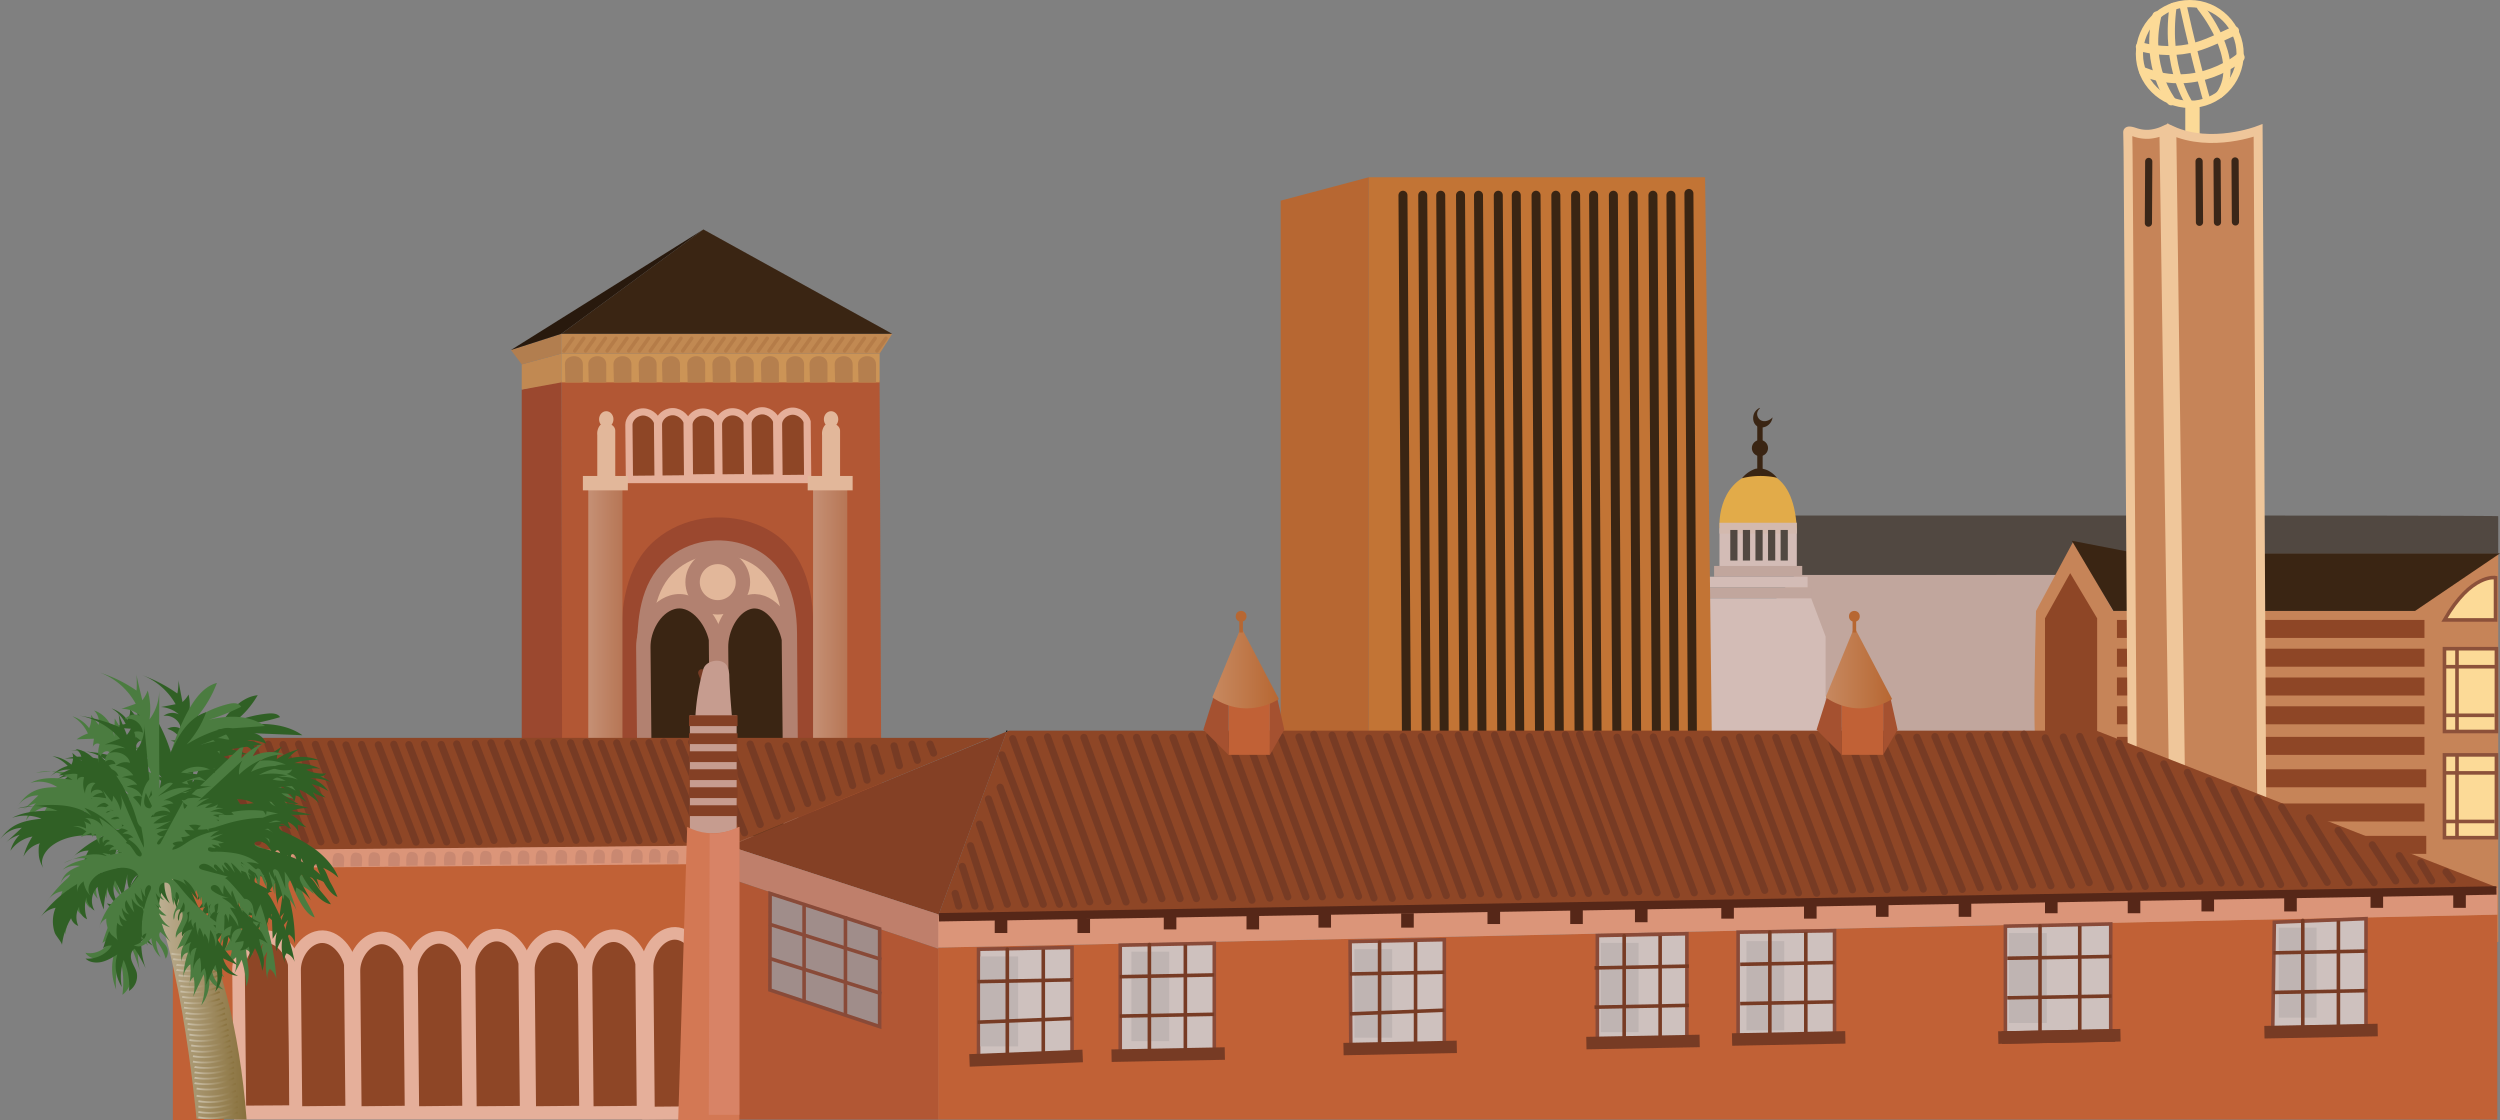 <svg xmlns="http://www.w3.org/2000/svg" xmlns:xlink="http://www.w3.org/1999/xlink" viewBox="0 0 1390.11 623"><rect x="0" y="0" width="1390.11" height="623" fill="#808080" stroke="none"/><defs><style>.cls-1{fill:#c1a69d;}.cls-2{fill:#514841;}.cls-3{fill:#bc8b71;}.cls-4{fill:#3a2618;}.cls-4,.cls-5,.cls-6{stroke:#fcda97;}.cls-17,.cls-26,.cls-27,.cls-4,.cls-40,.cls-42,.cls-47,.cls-5,.cls-6{stroke-linecap:round;}.cls-10,.cls-11,.cls-17,.cls-18,.cls-26,.cls-27,.cls-28,.cls-33,.cls-34,.cls-35,.cls-4,.cls-42,.cls-44,.cls-46,.cls-47,.cls-5,.cls-50,.cls-52,.cls-57,.cls-6,.cls-62,.cls-63,.cls-64,.cls-65,.cls-66,.cls-67,.cls-68,.cls-69,.cls-70,.cls-71,.cls-72,.cls-73,.cls-74,.cls-75,.cls-76,.cls-77,.cls-78,.cls-79,.cls-80,.cls-81,.cls-82,.cls-83,.cls-84,.cls-85,.cls-86,.cls-87,.cls-88,.cls-89,.cls-90,.cls-91,.cls-92{stroke-miterlimit:10;}.cls-33,.cls-34,.cls-35,.cls-4{stroke-width:8px;}.cls-11,.cls-17,.cls-26,.cls-27,.cls-40,.cls-42,.cls-46,.cls-47,.cls-5,.cls-57,.cls-6,.cls-62,.cls-63,.cls-64,.cls-65,.cls-66,.cls-67,.cls-68,.cls-69,.cls-70,.cls-71,.cls-72,.cls-73,.cls-74,.cls-75,.cls-76,.cls-77,.cls-78,.cls-79,.cls-80,.cls-81,.cls-82,.cls-83,.cls-84,.cls-85,.cls-86,.cls-87,.cls-88,.cls-89,.cls-90,.cls-91,.cls-92{fill:none;}.cls-27,.cls-28,.cls-42,.cls-5{stroke-width:4px;}.cls-17,.cls-18,.cls-6{stroke-width:5px;}.cls-18,.cls-7{fill:#c68458;}.cls-35,.cls-8{fill:#3a2513;}.cls-28,.cls-50,.cls-9{fill:#8e4626;}.cls-10{fill:#fcda97;}.cls-10,.cls-11{stroke:#8c513a;}.cls-10,.cls-11,.cls-26,.cls-44,.cls-46,.cls-47,.cls-52,.cls-57{stroke-width:2px;}.cls-12{fill:#e2ab49;}.cls-13{fill:#d3bcb6;}.cls-14{fill:#d3b9ae;}.cls-15{fill:#c27435;}.cls-16{fill:#b76732;}.cls-17{stroke:#3a2513;}.cls-18{stroke:#efc69a;}.cls-19{fill:#b25734;}.cls-20{fill:#9b482f;}.cls-21{fill:#cc9456;}.cls-22{fill:#c18952;}.cls-23{fill:#b27e4f;}.cls-24{fill:#28190d;}.cls-25{fill:#b57f4e;}.cls-26{stroke:#b57c48;}.cls-27{stroke:#3a2618;}.cls-28,.cls-50{stroke:#e5af9a;}.cls-29{fill:#e5af9a;}.cls-30{fill:url(#linear-gradient);}.cls-31{fill:url(#linear-gradient-2);}.cls-32,.cls-33{fill:#e2b79a;}.cls-33,.cls-35{stroke:#b28170;}.cls-34{fill:#e0b9a4;stroke:url(#linear-gradient-3);}.cls-36{fill:#c16136;}.cls-37{fill:#db9579;}.cls-38{fill:#844025;}.cls-39{fill:#bf7f6b;}.cls-40{stroke:#000;stroke-linejoin:round;stroke-width:0.5px;}.cls-41,.cls-44{fill:#cec1be;}.cls-42,.cls-46,.cls-47{stroke:#773b24;}.cls-43{fill:#562718;}.cls-44,.cls-52{stroke:#894a38;}.cls-45{fill:#bfb4b2;}.cls-48{fill:#773b24;}.cls-49{fill:#c98871;}.cls-50{stroke-width:7px;}.cls-51{fill:#c69c8f;}.cls-52{fill:#a08d8a;}.cls-53{fill:#d37854;}.cls-54{fill:#d88366;}.cls-55{fill:#a55130;}.cls-56{fill:url(#linear-gradient-4);}.cls-57{stroke:#b76732;}.cls-58{fill:url(#linear-gradient-5);}.cls-59{fill:url(#linear-gradient-6);}.cls-60{fill:#306025;}.cls-61{fill:#4b7c40;}.cls-62{stroke:url(#linear-gradient-7);}.cls-63{stroke:url(#linear-gradient-8);}.cls-64{stroke:url(#linear-gradient-9);}.cls-65{stroke:url(#linear-gradient-10);}.cls-66{stroke:url(#linear-gradient-11);}.cls-67{stroke:url(#linear-gradient-12);}.cls-68{stroke:url(#linear-gradient-13);}.cls-69{stroke:url(#linear-gradient-14);}.cls-70{stroke:url(#linear-gradient-15);}.cls-71{stroke:url(#linear-gradient-16);}.cls-72{stroke:url(#linear-gradient-17);}.cls-73{stroke:url(#linear-gradient-18);}.cls-74{stroke:url(#linear-gradient-19);}.cls-75{stroke:url(#linear-gradient-20);}.cls-76{stroke:url(#linear-gradient-21);}.cls-77{stroke:url(#linear-gradient-22);}.cls-78{stroke:url(#linear-gradient-23);}.cls-79{stroke:url(#linear-gradient-24);}.cls-80{stroke:url(#linear-gradient-25);}.cls-81{stroke:url(#linear-gradient-26);}.cls-82{stroke:url(#linear-gradient-27);}.cls-83{stroke:url(#linear-gradient-28);}.cls-84{stroke:url(#linear-gradient-29);}.cls-85{stroke:url(#linear-gradient-30);}.cls-86{stroke:url(#linear-gradient-31);}.cls-87{stroke:url(#linear-gradient-32);}.cls-88{stroke:url(#linear-gradient-33);}.cls-89{stroke:url(#linear-gradient-34);}.cls-90{stroke:url(#linear-gradient-35);}.cls-91{stroke:url(#linear-gradient-36);}.cls-92{stroke:url(#linear-gradient-37);}</style><linearGradient id="linear-gradient" x1="327.11" y1="353.71" x2="346.11" y2="353.71" gradientUnits="userSpaceOnUse"><stop offset="0" stop-color="#fff"/><stop offset="0" stop-color="#d7b2a0"/><stop offset="0" stop-color="#c59075"/><stop offset="1" stop-color="#b77655"/></linearGradient><linearGradient id="linear-gradient-2" x1="452.11" y1="353.71" x2="471.11" y2="353.71" xlink:href="#linear-gradient"/><linearGradient id="linear-gradient-3" x1="335.4" y1="497.53" x2="335.4" y2="497.53" xlink:href="#linear-gradient"/><linearGradient id="linear-gradient-4" x1="651" y1="516.79" x2="688" y2="516.79" gradientUnits="userSpaceOnUse"><stop offset="0" stop-color="#fff"/><stop offset="0" stop-color="#d9af93"/><stop offset="0" stop-color="#c78960"/><stop offset="1" stop-color="#b76732"/></linearGradient><linearGradient id="linear-gradient-5" x1="992" y1="516.79" x2="1029" y2="516.79" xlink:href="#linear-gradient-4"/><linearGradient id="linear-gradient-6" x1="52" y1="695.5" x2="114" y2="695.5" gradientUnits="userSpaceOnUse"><stop offset="0" stop-color="#fff"/><stop offset="0" stop-color="#cbc0a9"/><stop offset="1" stop-color="#89713d"/></linearGradient><linearGradient id="linear-gradient-7" x1="80.12" y1="710.71" x2="102.22" y2="710.71" xlink:href="#linear-gradient-6"/><linearGradient id="linear-gradient-8" x1="81.12" y1="713.71" x2="103.22" y2="713.71" xlink:href="#linear-gradient-6"/><linearGradient id="linear-gradient-9" x1="81.12" y1="716.71" x2="103.22" y2="716.71" xlink:href="#linear-gradient-6"/><linearGradient id="linear-gradient-10" x1="82.12" y1="719.71" x2="104.22" y2="719.71" xlink:href="#linear-gradient-6"/><linearGradient id="linear-gradient-11" x1="79.12" y1="704.71" x2="101.22" y2="704.71" xlink:href="#linear-gradient-6"/><linearGradient id="linear-gradient-12" x1="80.12" y1="707.71" x2="102.22" y2="707.71" xlink:href="#linear-gradient-6"/><linearGradient id="linear-gradient-13" x1="78.11" y1="698.71" x2="99.23" y2="698.71" xlink:href="#linear-gradient-6"/><linearGradient id="linear-gradient-14" x1="79.14" y1="702.2" x2="99.18" y2="702.2" xlink:href="#linear-gradient-6"/><linearGradient id="linear-gradient-15" x1="82.12" y1="722.71" x2="104.22" y2="722.71" xlink:href="#linear-gradient-6"/><linearGradient id="linear-gradient-16" x1="83.12" y1="725.71" x2="105.22" y2="725.71" xlink:href="#linear-gradient-6"/><linearGradient id="linear-gradient-17" x1="83.12" y1="728.71" x2="105.22" y2="728.71" xlink:href="#linear-gradient-6"/><linearGradient id="linear-gradient-18" x1="84.12" y1="731.71" x2="106.22" y2="731.71" xlink:href="#linear-gradient-6"/><linearGradient id="linear-gradient-19" x1="84.12" y1="734.71" x2="106.22" y2="734.71" xlink:href="#linear-gradient-6"/><linearGradient id="linear-gradient-20" x1="85.12" y1="737.71" x2="107.22" y2="737.71" xlink:href="#linear-gradient-6"/><linearGradient id="linear-gradient-21" x1="85.12" y1="740.71" x2="107.22" y2="740.71" xlink:href="#linear-gradient-6"/><linearGradient id="linear-gradient-22" x1="85.12" y1="743.71" x2="107.22" y2="743.71" xlink:href="#linear-gradient-6"/><linearGradient id="linear-gradient-23" x1="85.12" y1="746.71" x2="107.22" y2="746.71" xlink:href="#linear-gradient-6"/><linearGradient id="linear-gradient-24" x1="86.12" y1="749.71" x2="108.22" y2="749.71" xlink:href="#linear-gradient-6"/><linearGradient id="linear-gradient-25" x1="86.12" y1="753.71" x2="108.22" y2="753.71" xlink:href="#linear-gradient-6"/><linearGradient id="linear-gradient-26" x1="87.12" y1="756.71" x2="109.22" y2="756.71" xlink:href="#linear-gradient-6"/><linearGradient id="linear-gradient-27" x1="87.12" y1="759.71" x2="109.22" y2="759.71" xlink:href="#linear-gradient-6"/><linearGradient id="linear-gradient-28" x1="87.12" y1="762.71" x2="109.22" y2="762.71" xlink:href="#linear-gradient-6"/><linearGradient id="linear-gradient-29" x1="87.12" y1="765.71" x2="109.22" y2="765.71" xlink:href="#linear-gradient-6"/><linearGradient id="linear-gradient-30" x1="76.12" y1="689.71" x2="98.22" y2="689.71" xlink:href="#linear-gradient-6"/><linearGradient id="linear-gradient-31" x1="77.12" y1="692.71" x2="99.22" y2="692.71" xlink:href="#linear-gradient-6"/><linearGradient id="linear-gradient-32" x1="77.12" y1="695.71" x2="99.22" y2="695.71" xlink:href="#linear-gradient-6"/><linearGradient id="linear-gradient-33" x1="75.12" y1="683.71" x2="97.22" y2="683.71" xlink:href="#linear-gradient-6"/><linearGradient id="linear-gradient-34" x1="76.12" y1="686.71" x2="98.22" y2="686.71" xlink:href="#linear-gradient-6"/><linearGradient id="linear-gradient-35" x1="75.14" y1="681.2" x2="95.18" y2="681.2" xlink:href="#linear-gradient-6"/><linearGradient id="linear-gradient-36" x1="72.12" y1="674.71" x2="94.22" y2="674.71" xlink:href="#linear-gradient-6"/><linearGradient id="linear-gradient-37" x1="73.12" y1="677.71" x2="95.22" y2="677.71" xlink:href="#linear-gradient-6"/></defs><title>usccopy</title><g id="Layer_12" data-name="Layer 12"><polyline class="cls-1" points="998.11 319.69 1184.11 319.69 1184.11 444.76 945.11 454.77 943.11 389.73"/><path class="cls-2" d="M961,432.17h205l-1,33H970l-5-31" transform="translate(23.11 -145.5)"/><path class="cls-3" d="M947,410.53h0c11-2.37,16.72,0,16.72,0h0" transform="translate(23.11 -145.5)"/><path class="cls-2" d="M1234,432.17c132,0,132,.33,132,.33v20.68H1234Z" transform="translate(23.11 -145.5)"/><path class="cls-4" d="M498,653" transform="translate(23.11 -145.5)"/></g><g id="Layer_10" data-name="Layer 10"><line class="cls-4" x1="1219.11" y1="60.03" x2="1219.11" y2="98.56"/><ellipse class="cls-5" cx="1217.61" cy="30.02" rx="28" ry="28.02"/><path class="cls-6" d="M1167,171.5c10.17,2.59,20.66,3,30.82.14,7.53-2.16,14.44-5.81,21.57-9" transform="translate(23.11 -145.5)"/><path class="cls-6" d="M1169,185.5c30.15,12,53.5-8.12,53.5-8.12" transform="translate(23.11 -145.5)"/><path class="cls-5" d="M1185.2,149.09c-4.7,34.44,9.3,54.45,9.3,54.45" transform="translate(23.11 -145.5)"/><path class="cls-5" d="M1190.88,149c7.63,34.2,13,52,13,52" transform="translate(23.11 -145.5)"/><path class="cls-5" d="M1211.16,198c13.34-19.51-10.66-48.51-10.66-48.51" transform="translate(23.11 -145.5)"/><path class="cls-6" d="M1176.19,154.33c-6.69,28.19,8,47.26,8,47.26" transform="translate(23.11 -145.5)"/><path class="cls-7" d="M1109,558.25c-.57-.29-.81-6.41-.87-15-.14-21.38.87-58,.87-58l20.92-39,21.92,39h166.36l47.82-32V669.31H1109" transform="translate(23.11 -145.5)"/><polygon class="cls-8" points="1152.03 300.68 1175.13 339.7 1342.89 339.7 1390.11 307.68 1188.19 307.68 1152.03 300.68"/><polygon class="cls-9" points="1137.11 343.81 1151.11 318.69 1166.11 343.81 1166.11 424.75 1137.11 424.75 1137.11 343.81"/><rect class="cls-9" x="1177.11" y="376.72" width="171" height="10.01"/><rect class="cls-9" x="1177.11" y="392.73" width="171" height="10.01"/><rect class="cls-9" x="1177.11" y="409.74" width="171" height="10.01"/><rect class="cls-9" x="1178.11" y="427.75" width="171" height="10.01"/><rect class="cls-9" x="1177.11" y="446.77" width="171" height="10.01"/><rect class="cls-9" x="1177.11" y="360.71" width="171" height="10.01"/><rect class="cls-9" x="1177.11" y="344.71" width="171" height="10.01"/><path class="cls-10" d="M1336.12,490.21c14.94-26,28.39-23.51,28.39-23.51v23.51Z" transform="translate(23.11 -145.5)"/><rect class="cls-10" x="1359.23" y="360.71" width="28.89" height="46.03"/><line class="cls-11" x1="1366.2" y1="360.71" x2="1366.2" y2="406.74"/><line class="cls-11" x1="1359.23" y1="370.72" x2="1388.11" y2="370.72"/><line class="cls-11" x1="1359.23" y1="397.74" x2="1387.12" y2="397.74"/><rect class="cls-10" x="1359.23" y="419.75" width="28.89" height="46.03"/><line class="cls-11" x1="1366.2" y1="419.75" x2="1366.2" y2="465.78"/><line class="cls-11" x1="1359.23" y1="429.76" x2="1388.11" y2="429.76"/><line class="cls-11" x1="1359.23" y1="456.77" x2="1387.12" y2="456.77"/><path class="cls-12" d="M933,439.17h43c-2-35-23-31-23-31C931,414.16,933,439.17,933,439.17Z" transform="translate(23.11 -145.5)"/><rect class="cls-13" x="956.11" y="293.67" width="43" height="22.01"/><rect class="cls-1" x="953.11" y="314.69" width="49" height="6"/><rect class="cls-13" x="949.11" y="320.69" width="56" height="6"/><rect class="cls-1" x="947.11" y="326.69" width="60" height="6"/><polygon class="cls-13" points="947.11 332.7 939.11 343.31 939.11 419.75 1015.11 419.75 1015.11 353.93 1007.11 332.7 947.11 332.7"/><rect class="cls-14" x="956.11" y="290.67" width="43" height="6"/><path class="cls-8" d="M945.5,411.42a42.74,42.74,0,0,1,19.5-.26,16.56,16.56,0,0,0-2-2,15.07,15.07,0,0,0-3.25-2.14,11.55,11.55,0,0,0-6.92-.81A16.91,16.91,0,0,0,945.5,411.42Z" transform="translate(23.11 -145.5)"/><rect class="cls-8" x="977.11" y="252.65" width="3" height="9.01"/><circle class="cls-8" cx="978.61" cy="249.15" r="4.5"/><rect class="cls-8" x="977.11" y="236.64" width="3" height="9.01"/><path class="cls-8" d="M955.53,372.33c-.17-.17-2.42.95-3.33,3.17s-.61,5.5,1.74,7,4.94.15,5.23,0a6.61,6.61,0,0,0,3.34-4.92c-2.09,2.22-5.05,2.66-6.83,1.43a4.19,4.19,0,0,1-1.74-3.49C954,373.63,955.68,372.48,955.53,372.33Z" transform="translate(23.11 -145.5)"/><rect class="cls-2" x="962.11" y="294.68" width="4" height="17.01"/><rect class="cls-2" x="969.11" y="294.68" width="4" height="17.01"/><rect class="cls-2" x="976.11" y="294.68" width="4" height="17.01"/><rect class="cls-2" x="983.11" y="294.68" width="4" height="17.01"/><rect class="cls-2" x="990.11" y="294.68" width="4" height="17.01"/><rect class="cls-9" x="1075.11" y="449.77" width="171" height="10.01"/><rect class="cls-9" x="1075.11" y="449.77" width="171" height="10.01"/><rect class="cls-9" x="1178.11" y="464.78" width="171" height="10.01"/></g><g id="Layer_7" data-name="Layer 7"><polygon class="cls-15" points="761.11 407.74 761.11 98.56 948.11 98.56 952.11 431.76 761.11 431.76 761.11 407.74"/><polygon class="cls-16" points="761.11 98.56 712.11 111.57 712.11 426.75 761.11 431.76 761.11 98.56"/><line class="cls-17" x1="782.11" y1="419.75" x2="780.11" y2="108.56"/><line class="cls-17" x1="793.11" y1="419.75" x2="791.11" y2="108.56"/><line class="cls-17" x1="803.11" y1="419.75" x2="801.11" y2="108.56"/><line class="cls-17" x1="814.11" y1="419.75" x2="812.11" y2="108.56"/><line class="cls-17" x1="824.11" y1="419.75" x2="822.11" y2="108.56"/><line class="cls-17" x1="835.11" y1="419.75" x2="833.11" y2="108.56"/><line class="cls-17" x1="845.11" y1="419.75" x2="843.11" y2="108.56"/><line class="cls-17" x1="856.11" y1="419.75" x2="854.11" y2="108.56"/><line class="cls-17" x1="867.11" y1="419.75" x2="865.11" y2="108.56"/><line class="cls-17" x1="878.11" y1="419.75" x2="876.11" y2="108.56"/><line class="cls-17" x1="888.11" y1="419.75" x2="886.11" y2="108.56"/><line class="cls-17" x1="899.11" y1="419.75" x2="897.11" y2="108.56"/><line class="cls-17" x1="910.11" y1="419.75" x2="908.11" y2="108.56"/><line class="cls-17" x1="921.11" y1="419.75" x2="919.11" y2="108.56"/><line class="cls-17" x1="931.11" y1="419.75" x2="929.11" y2="108.56"/><line class="cls-17" x1="941.11" y1="418.75" x2="939.11" y2="107.56"/><path class="cls-18" d="M1189.5,591.27l-5-373.22c22,10,48,0,48,0l2,374.22Z" transform="translate(23.11 -145.5)"/><path class="cls-18" d="M1160.36,218.45a.57.57,0,0,0-.37.59q.2,8.21.24,16.41l.12,17.13.15,21.69.17,25.41.19,28.26.21,30.27.21,31.41.22,31.7.21,31.14.2,29.72.19,27.44.17,24.31.14,20.32.11,15.48.07,9.78,0,3.24,22.89,0L1180.12,218a24.38,24.38,0,0,1-8.42,2.17,20.53,20.53,0,0,1-6.33-.7C1164.53,219.3,1161.43,218,1160.36,218.45Z" transform="translate(23.11 -145.5)"/><polygon class="cls-19" points="312.11 422.75 312.11 211.63 489.1 211.63 490.11 453.77 312.11 453.77 312.11 422.75"/><polygon class="cls-20" points="312.11 211.63 290.11 216.63 290.11 440.76 312.61 440.76 312.11 211.63"/><rect class="cls-21" x="312.11" y="196.62" width="177" height="16.01"/><polygon class="cls-22" points="290.11 202.62 290.11 216.63 312.11 212.63 312.11 196.62 290.11 202.62"/><polygon class="cls-23" points="290.11 202.62 284.11 194.62 312.11 185.61 312.11 196.62 290.11 202.62"/><polygon class="cls-22" points="312.11 185.61 496.11 185.61 489.11 196.62 312.11 196.62 312.11 185.61"/><polygon class="cls-8" points="312.11 185.61 391.11 127.58 496.11 185.61 312.11 185.61"/><polyline class="cls-24" points="312.11 185.61 284.11 194.62 391.11 127.58"/><path class="cls-25" d="M291.25,358.13l-.25-10c-.15-5.82,10-6.38,10,0v10Z" transform="translate(23.11 -145.5)"/><path class="cls-25" d="M304.25,358.13l-.25-10c-.15-5.82,10-6.38,10,0v10Z" transform="translate(23.11 -145.5)"/><path class="cls-25" d="M318.25,358.13l-.25-10c-.15-5.82,10-6.38,10,0v10Z" transform="translate(23.11 -145.5)"/><path class="cls-25" d="M332.25,358.13l-.25-10c-.15-5.82,10-6.38,10,0v10Z" transform="translate(23.11 -145.5)"/><path class="cls-25" d="M345.25,358.13l-.25-10c-.15-5.82,10-6.38,10,0v10Z" transform="translate(23.11 -145.5)"/><path class="cls-25" d="M359.25,358.13l-.25-10c-.15-5.82,10-6.38,10,0v10Z" transform="translate(23.11 -145.5)"/><path class="cls-25" d="M373.25,358.13l-.25-10c-.15-5.82,10-6.38,10,0v10Z" transform="translate(23.11 -145.5)"/><path class="cls-25" d="M386.25,358.13l-.25-10c-.15-5.82,10-6.38,10,0v10Z" transform="translate(23.11 -145.5)"/><path class="cls-25" d="M400.25,358.13l-.25-10c-.15-5.82,10-6.38,10,0v10Z" transform="translate(23.11 -145.5)"/><path class="cls-25" d="M414.25,358.13l-.25-10c-.15-5.82,10-6.38,10,0v10Z" transform="translate(23.11 -145.5)"/><path class="cls-25" d="M427.25,358.13l-.25-10c-.15-5.82,10-6.38,10,0v10Z" transform="translate(23.11 -145.5)"/><path class="cls-25" d="M441.25,358.13l-.25-10c-.15-5.82,10-6.38,10,0v10Z" transform="translate(23.11 -145.5)"/><path class="cls-25" d="M454.25,358.13l-.25-10c-.15-5.82,10-6.38,10,0v10Z" transform="translate(23.11 -145.5)"/><line class="cls-26" x1="313.61" y1="195.12" x2="318.61" y2="188.11"/><line class="cls-26" x1="319.61" y1="195.12" x2="324.61" y2="188.11"/><line class="cls-26" x1="325.61" y1="195.12" x2="330.61" y2="188.11"/><line class="cls-26" x1="331.61" y1="195.12" x2="336.61" y2="188.11"/><line class="cls-26" x1="337.61" y1="195.12" x2="342.61" y2="188.11"/><line class="cls-26" x1="343.61" y1="195.12" x2="348.61" y2="188.11"/><line class="cls-26" x1="349.61" y1="195.12" x2="354.61" y2="188.11"/><line class="cls-26" x1="355.61" y1="195.12" x2="360.61" y2="188.11"/><line class="cls-26" x1="361.61" y1="195.12" x2="366.61" y2="188.11"/><line class="cls-26" x1="367.61" y1="195.12" x2="372.61" y2="188.11"/><line class="cls-26" x1="373.61" y1="195.12" x2="378.61" y2="188.11"/><line class="cls-26" x1="379.61" y1="195.12" x2="384.61" y2="188.11"/><line class="cls-26" x1="385.61" y1="195.12" x2="390.61" y2="188.11"/><line class="cls-26" x1="391.61" y1="195.12" x2="396.61" y2="188.11"/><line class="cls-26" x1="397.61" y1="195.12" x2="402.61" y2="188.11"/><line class="cls-26" x1="403.61" y1="195.12" x2="408.61" y2="188.11"/><line class="cls-26" x1="409.61" y1="195.12" x2="414.61" y2="188.11"/><line class="cls-26" x1="415.61" y1="195.12" x2="420.61" y2="188.11"/><line class="cls-26" x1="421.61" y1="195.12" x2="426.61" y2="188.11"/><line class="cls-26" x1="427.61" y1="195.12" x2="432.61" y2="188.11"/><line class="cls-26" x1="433.61" y1="195.12" x2="438.61" y2="188.11"/><line class="cls-26" x1="439.61" y1="195.12" x2="444.61" y2="188.11"/><line class="cls-26" x1="445.61" y1="195.12" x2="450.61" y2="188.11"/><line class="cls-26" x1="451.61" y1="195.12" x2="456.61" y2="188.11"/><line class="cls-26" x1="457.61" y1="195.12" x2="462.61" y2="188.11"/><line class="cls-26" x1="463.61" y1="195.12" x2="468.61" y2="188.11"/><line class="cls-26" x1="469.61" y1="195.12" x2="474.61" y2="188.11"/><line class="cls-26" x1="475.61" y1="195.12" x2="480.61" y2="188.11"/><line class="cls-26" x1="481.61" y1="195.12" x2="486.61" y2="188.11"/><line class="cls-26" x1="487.61" y1="195.12" x2="492.61" y2="188.11"/><line class="cls-27" x1="1223.01" y1="123.62" x2="1222.79" y2="89.71"/><line class="cls-27" x1="1233.01" y1="123.57" x2="1232.79" y2="89.66"/><line class="cls-27" x1="1243.01" y1="123.4" x2="1242.8" y2="89.49"/><line class="cls-27" x1="1194.61" y1="124.07" x2="1194.79" y2="89.76"/></g><g id="Layer_11" data-name="Layer 11"><path class="cls-20" d="M322,608.14l.41-50.51c.14-17.62.08-35-.12-52.55-.24-21.25,1.9-44.91,19.22-59.49,15-12.66,36.41-15.54,54.77-9,24.52,8.78,32.59,31.19,32.78,55.46l.42,54.9.52,68.32-108,1Z" transform="translate(23.11 -145.5)"/><path class="cls-28" d="M326.88,412.06l-.29-30.4c0-2.79,2.44-6.1,6.29-6.94,4.71-1,8.75,2.61,9.62,5.66l.3,31.52Z" transform="translate(23.11 -145.5)"/><path class="cls-28" d="M343.31,411.9l-.29-30.4c0-2.79,2.44-6.1,6.29-6.94,4.71-1,8.75,2.61,9.62,5.66l.3,31.52Z" transform="translate(23.11 -145.5)"/><path class="cls-28" d="M360.25,411.23,360,381.55c0-2.72,2.44-6,6.29-6.78a8.59,8.59,0,0,1,9.62,5.53l.3,30.78Z" transform="translate(23.11 -145.5)"/><path class="cls-28" d="M376.69,411.24l-.29-29.81c0-2.73,2.44-6,6.29-6.81a8.59,8.59,0,0,1,9.62,5.55l.3,30.92Z" transform="translate(23.11 -145.5)"/><path class="cls-28" d="M393.12,411.42l-.29-30.4c0-2.79,2.44-6.1,6.29-6.94,4.71-1,8.75,2.61,9.62,5.66l.3,31.52Z" transform="translate(23.11 -145.5)"/><path class="cls-28" d="M410.07,411.63l-.29-30.4c0-2.79,2.44-6.1,6.29-6.94,4.71-1,8.75,2.61,9.62,5.66l.3,31.52Z" transform="translate(23.11 -145.5)"/><rect class="cls-29" x="347.61" y="266.16" width="104" height="2.5"/><rect class="cls-30" x="327.11" y="270.66" width="19" height="166.1"/><rect class="cls-31" x="452.11" y="270.66" width="19" height="166.1"/><rect class="cls-32" x="449.11" y="264.66" width="25" height="8"/><rect class="cls-32" x="324.11" y="264.66" width="25" height="8"/><path class="cls-33" d="M335,590.53l.31-40.58c.11-14.15.06-28.1-.09-42.22-.18-17.07,1.44-36.08,14.55-47.8,11.39-10.17,27.57-12.49,41.47-7.21,18.57,7.05,24.68,25.05,24.82,44.55l.32,44.11.39,54.88-81.77.82Z" transform="translate(23.11 -145.5)"/><path class="cls-34" d="M335.4,497.53" transform="translate(23.11 -145.5)"/><path class="cls-35" d="M335.65,614.67,334.6,505.34c-.1-10,6.15-21.9,15.91-24.9,12-3.68,22.27,9.49,24.5,20.46l1.09,113.39Z" transform="translate(23.11 -145.5)"/><path class="cls-35" d="M378.87,614.68l-1.05-109.33c-.1-10,5.73-21.9,14.84-24.89,11.17-3.67,20.8,9.5,22.89,20.47l1.09,113.38Z" transform="translate(23.11 -145.5)"/><ellipse class="cls-33" cx="399.11" cy="323.69" rx="14" ry="14.01"/></g><g id="Layer_5" data-name="Layer 5"><g id="_Group_" data-name="&lt;Group&gt;"><polygon class="cls-36" points="1388.61 508.55 1388.61 622.5 521.61 622.5 521.61 527.51 521.61 526.86 1388.61 508.55"/><path class="cls-37" d="M1365.5,639v15.09l-867,18.31V654.82l.32-.86.12,0Z" transform="translate(23.11 -145.5)"/><path class="cls-9" d="M1365.5,639,498.94,654l-.12,0,37.79-101.68,1.31-.54h604.69Z" transform="translate(23.11 -145.5)"/><path class="cls-38" d="M482.18,574.68l54.43-22.39L498.82,654,382.42,616Z" transform="translate(23.11 -145.5)"/><polygon class="cls-9" points="550.86 410.28 505.29 429.18 405.11 470.4 404.61 470.28 117.61 473.11 117.61 410.28 550.86 410.28"/><path class="cls-39" d="M382.42,616,498.82,654l-.32.86V673l-117-39.4,0-.82V616.42Z" transform="translate(23.11 -145.5)"/><polygon class="cls-19" points="521.61 527.51 521.61 622.5 409.61 622.5 404.64 488.11 521.61 527.51"/><polygon class="cls-9" points="505.29 429.18 405.53 470.54 405.11 470.4 505.29 429.18"/><polygon class="cls-36" points="404.64 488.11 409.61 622.5 117.61 621.49 117.61 473.11 404.61 470.28 405.11 470.4 405.53 470.54 404.61 470.92 404.61 487.29 404.61 488.1 404.64 488.11"/><path class="cls-40" d="M536.78,551.82l-.17.46" transform="translate(23.11 -145.5)"/></g><path class="cls-41" d="M727.6,727" transform="translate(23.11 -145.5)"/><rect class="cls-36" x="96.11" y="474" width="28.5" height="149"/></g><g id="Layer_6" data-name="Layer 6"><line class="cls-42" x1="539.61" y1="470.28" x2="550.61" y2="504.3"/><line class="cls-42" x1="544.61" y1="458.27" x2="560.11" y2="502.8"/><line class="cls-42" x1="549.61" y1="444.26" x2="570.11" y2="502.8"/><line class="cls-42" x1="556.11" y1="437.76" x2="580.11" y2="502.8"/><line class="cls-42" x1="572.56" y1="411.11" x2="605.92" y2="501.41"/><line class="cls-42" x1="582.46" y1="409.72" x2="616" y2="501.27"/><line class="cls-42" x1="592.63" y1="410.21" x2="626.14" y2="501.53"/><line class="cls-42" x1="602.7" y1="410.06" x2="636.07" y2="500.4"/><line class="cls-42" x1="612.82" y1="410.19" x2="646.07" y2="499.68"/><line class="cls-42" x1="622.9" y1="410.04" x2="656.17" y2="499.67"/><line class="cls-42" x1="631.98" y1="410.02" x2="665.25" y2="499.65"/><line class="cls-42" x1="642.08" y1="410.01" x2="675.21" y2="498.66"/><line class="cls-42" x1="652.19" y1="410.14" x2="685.41" y2="499.35"/><line class="cls-42" x1="662.63" y1="409.21" x2="696.14" y2="500.53"/><line class="cls-42" x1="672.7" y1="409.06" x2="706.07" y2="499.4"/><line class="cls-42" x1="682.82" y1="409.19" x2="716.07" y2="498.68"/><line class="cls-42" x1="692.9" y1="409.04" x2="726.17" y2="498.67"/><line class="cls-42" x1="701.98" y1="409.02" x2="735.25" y2="498.65"/><line class="cls-42" x1="712.17" y1="409.65" x2="745.22" y2="497.7"/><line class="cls-42" x1="722.28" y1="409.76" x2="755.41" y2="498.38"/><line class="cls-42" x1="730.55" y1="408.35" x2="764" y2="499.29"/><line class="cls-42" x1="740.71" y1="408.83" x2="774.14" y2="499.54"/><line class="cls-42" x1="750.79" y1="408.67" x2="784.08" y2="498.4"/><line class="cls-42" x1="761.13" y1="410.41" x2="794.11" y2="497.97"/><line class="cls-42" x1="771.12" y1="409.65" x2="804.21" y2="497.93"/><line class="cls-42" x1="780.21" y1="409.62" x2="813.29" y2="497.9"/><line class="cls-42" x1="790.3" y1="409.59" x2="823.25" y2="496.9"/><line class="cls-42" x1="800.41" y1="409.69" x2="833.44" y2="497.57"/><line class="cls-42" x1="810.85" y1="408.76" x2="844.16" y2="498.71"/><line class="cls-42" x1="820.92" y1="408.59" x2="854.1" y2="497.57"/><line class="cls-42" x1="831.03" y1="408.69" x2="864.09" y2="496.84"/><line class="cls-42" x1="841.11" y1="408.52" x2="874.19" y2="496.81"/><line class="cls-42" x1="850.34" y1="409.6" x2="883.27" y2="496.78"/><line class="cls-42" x1="860.28" y1="408.46" x2="893.23" y2="495.78"/><line class="cls-42" x1="870.4" y1="408.56" x2="903.42" y2="496.44"/><line class="cls-42" x1="878.28" y1="408.42" x2="911.22" y2="495.74"/><line class="cls-42" x1="888.39" y1="408.53" x2="921.42" y2="496.4"/><line class="cls-42" x1="899.15" y1="409.92" x2="932.14" y2="497.57"/><line class="cls-42" x1="909.22" y1="409.72" x2="942.08" y2="496.42"/><line class="cls-42" x1="919.33" y1="409.79" x2="952.07" y2="495.68"/><line class="cls-42" x1="929.65" y1="411.4" x2="962.24" y2="496.18"/><line class="cls-42" x1="938.73" y1="411.33" x2="971.32" y2="496.1"/><line class="cls-42" x1="948.81" y1="411.24" x2="981.27" y2="495.08"/><line class="cls-42" x1="958.92" y1="411.29" x2="991.45" y2="495.67"/><line class="cls-42" x1="967.19" y1="409.89" x2="1000.03" y2="496.47"/><line class="cls-42" x1="977.34" y1="410.28" x2="1010.15" y2="496.65"/><line class="cls-42" x1="987.41" y1="410.06" x2="1020.09" y2="495.5"/><line class="cls-42" x1="997.51" y1="410.11" x2="1030.08" y2="494.75"/><line class="cls-42" x1="1007.58" y1="409.89" x2="1040.17" y2="494.66"/><line class="cls-42" x1="1015.98" y1="405.02" x2="1049.25" y2="494.65"/><line class="cls-42" x1="1026.08" y1="405.01" x2="1059.21" y2="493.66"/><line class="cls-42" x1="1036.19" y1="405.13" x2="1069.41" y2="494.35"/><line class="cls-42" x1="1045.65" y1="410.4" x2="1081.18" y2="495.8"/><line class="cls-42" x1="1055.72" y1="410.05" x2="1091.09" y2="494.53"/><line class="cls-42" x1="1065.84" y1="409.96" x2="1101.07" y2="493.64"/><line class="cls-42" x1="1075.91" y1="409.6" x2="1111.16" y2="493.41"/><line class="cls-42" x1="1084.99" y1="409.4" x2="1120.25" y2="493.21"/><line class="cls-42" x1="1095.08" y1="409.17" x2="1130.18" y2="492.07"/><line class="cls-42" x1="1105.2" y1="409.08" x2="1140.39" y2="492.5"/><line class="cls-42" x1="1115.3" y1="408.48" x2="1151.8" y2="492.17"/><line class="cls-42" x1="1125.42" y1="408.28" x2="1161.69" y2="490.77"/><line class="cls-42" x1="1137.26" y1="410.3" x2="1173.66" y2="493.54"/><line class="cls-42" x1="1147.32" y1="409.82" x2="1183.75" y2="493.19"/><line class="cls-42" x1="1156.4" y1="409.5" x2="1192.83" y2="492.87"/><line class="cls-42" x1="1167.81" y1="411.39" x2="1202.74" y2="491.35"/><line class="cls-42" x1="1178.3" y1="413.3" x2="1212.96" y2="491.68"/><line class="cls-42" x1="1190.04" y1="420" x2="1223.21" y2="490.01"/><line class="cls-42" x1="1203.19" y1="424.76" x2="1235.03" y2="490.97"/><line class="cls-42" x1="1216.27" y1="429.47" x2="1245.74" y2="490.85"/><line class="cls-42" x1="1228.22" y1="434.13" x2="1257.11" y2="491.79"/><line class="cls-42" x1="563.11" y1="410.74" x2="597.11" y2="502.8"/><line class="cls-42" x1="557.11" y1="419.75" x2="589.11" y2="502.8"/><polyline class="cls-43" points="522.03 507.7 522.11 512.38 1388.19 497.47 1388.11 492.79 522.03 507.7 409.61 471.7"/><rect class="cls-43" x="599.11" y="510.8" width="7" height="8"/><rect class="cls-43" x="553.11" y="510.8" width="7" height="8"/><rect class="cls-43" x="693.11" y="508.8" width="7" height="8"/><rect class="cls-43" x="647.11" y="508.8" width="7" height="8"/><rect class="cls-43" x="779.11" y="507.8" width="7" height="8"/><rect class="cls-43" x="733.11" y="507.8" width="7" height="8"/><rect class="cls-43" x="873.11" y="505.8" width="7" height="8"/><rect class="cls-43" x="827.11" y="505.8" width="7" height="8"/><rect class="cls-43" x="909.11" y="504.8" width="7" height="8"/><rect class="cls-43" x="1003.11" y="502.8" width="7" height="8"/><rect class="cls-43" x="957.11" y="502.8" width="7" height="8"/><rect class="cls-43" x="1089.11" y="501.8" width="7" height="8"/><rect class="cls-43" x="1043.11" y="501.8" width="7" height="8"/><rect class="cls-43" x="1183.11" y="499.8" width="7" height="8"/><rect class="cls-43" x="1137.11" y="499.8" width="7" height="8"/><rect class="cls-43" x="1270.11" y="498.8" width="7" height="8"/><rect class="cls-43" x="1224.11" y="498.8" width="7" height="8"/><rect class="cls-43" x="1364.11" y="496.8" width="7" height="8"/><rect class="cls-43" x="1318.11" y="496.8" width="7" height="8"/><polygon class="cls-44" points="544.11 527.82 596.1 526.81 596.11 585.85 544.11 587.85 544.11 527.82"/><polygon class="cls-44" points="675.21 524.5 622.9 525.58 622.9 585.19 675.21 584.1 675.21 524.5"/><polygon class="cls-44" points="751.11 582.92 750.71 523.57 803.11 522.5 803.11 581.47 751.11 582.92"/><polygon class="cls-44" points="888.2 579.63 888.2 520.22 937.98 519.19 937.98 578.59 888.2 579.63"/><polygon class="cls-44" points="966.46 518.34 966.46 578 1020.08 576.88 1020.08 517.5 966.46 518.34"/><polygon class="cls-44" points="1115.08 514.99 1115.08 574.84 1173.66 573.61 1173.66 513.77 1115.08 514.99"/><polygon class="cls-44" points="1264.62 512.81 1263.74 571.72 1315.61 570.63 1315.61 510.82 1264.62 512.81"/><rect class="cls-45" x="545.11" y="531.82" width="21" height="50.03"/><rect class="cls-45" x="629.11" y="529.17" width="21" height="49.75"/><rect class="cls-45" x="753.11" y="527.76" width="21" height="49.25"/><rect class="cls-45" x="890.11" y="524.3" width="21" height="49.62"/><rect class="cls-45" x="971.11" y="523.3" width="21" height="49.62"/><rect class="cls-45" x="1117.11" y="518.81" width="21" height="50.03"/><rect class="cls-45" x="1267.11" y="515.81" width="21" height="50.03"/><polygon class="cls-37" points="117.11 472.78 384.11 470.28 384.11 480.54 118.12 482.79 117.11 472.78"/><path class="cls-42" d="M99.35,559.45l21,54.05" transform="translate(23.11 -145.5)"/><path class="cls-42" d="M108,559.15l20.72,53.6" transform="translate(23.11 -145.5)"/><line class="cls-42" x1="390.19" y1="374.11" x2="422.72" y2="458.42"/><path class="cls-42" d="M117.32,559.35l21,54.05" transform="translate(23.11 -145.5)"/><path class="cls-42" d="M125.95,559.3l20.72,53.63" transform="translate(23.11 -145.5)"/><path class="cls-42" d="M134.29,559.51l21,54.08" transform="translate(23.11 -145.5)"/><path class="cls-42" d="M142.92,559.21l20.72,53.63" transform="translate(23.11 -145.5)"/><path class="cls-42" d="M152.26,559.41l21,54.08" transform="translate(23.11 -145.5)"/><path class="cls-42" d="M160.89,559.11l20.72,53.63" transform="translate(23.11 -145.5)"/><path class="cls-42" d="M169.29,559.75l21,54.08" transform="translate(23.11 -145.5)"/><path class="cls-42" d="M177.92,559.46l20.72,53.63" transform="translate(23.11 -145.5)"/><path class="cls-42" d="M187.26,559.66l21,54.08" transform="translate(23.11 -145.5)"/><path class="cls-42" d="M195.88,559.36,216.61,613" transform="translate(23.11 -145.5)"/><path class="cls-42" d="M204.23,559.56l21,54.08" transform="translate(23.11 -145.5)"/><path class="cls-42" d="M212.86,559.27l20.72,53.63" transform="translate(23.11 -145.5)"/><path class="cls-42" d="M222.2,559.46l21,54.08" transform="translate(23.11 -145.5)"/><path class="cls-42" d="M230.83,559.17l20.72,53.63" transform="translate(23.11 -145.5)"/><path class="cls-42" d="M241.24,558.86l21,54.08" transform="translate(23.11 -145.5)"/><path class="cls-42" d="M249.87,558.56l20.72,53.63" transform="translate(23.11 -145.5)"/><path class="cls-42" d="M259.21,558.76l21,54.08" transform="translate(23.11 -145.5)"/><path class="cls-42" d="M267.84,558.46l20.72,53.63" transform="translate(23.11 -145.5)"/><path class="cls-42" d="M276.18,558.66l21,54.08" transform="translate(23.11 -145.5)"/><path class="cls-42" d="M284.81,558.37,305.53,612" transform="translate(23.11 -145.5)"/><path class="cls-42" d="M294.15,558.57l21,54.08" transform="translate(23.11 -145.5)"/><path class="cls-42" d="M302.78,558.27,323.5,611.9" transform="translate(23.11 -145.5)"/><path class="cls-42" d="M311.18,558.91l21,54.08" transform="translate(23.11 -145.5)"/><path class="cls-42" d="M319.8,558.62l20.72,53.63" transform="translate(23.11 -145.5)"/><path class="cls-42" d="M329.14,558.81l21,54.08" transform="translate(23.11 -145.5)"/><path class="cls-42" d="M337.77,558.52l20.72,53.63" transform="translate(23.11 -145.5)"/><path class="cls-42" d="M345.95,558.09l21.36,53.81" transform="translate(23.11 -145.5)"/><path class="cls-42" d="M354.69,558.55l21,52.56" transform="translate(23.11 -145.5)"/><path class="cls-42" d="M361.53,558.15l21.76,56.63" transform="translate(23.11 -145.5)"/><path class="cls-42" d="M370.17,557.83l20.72,50.76" transform="translate(23.11 -145.5)"/><path class="cls-42" d="M96.7,574.18l16,39.52" transform="translate(23.11 -145.5)"/><path class="cls-42" d="M98,598l6.09,15.71" transform="translate(23.11 -145.5)"/><line class="cls-42" x1="1242.22" y1="439.14" x2="1268.11" y2="491.79"/><line class="cls-42" x1="1255.22" y1="444.14" x2="1281.3" y2="491.36"/><line class="cls-42" x1="1268.73" y1="448.83" x2="1294.02" y2="490.61"/><line class="cls-42" x1="1284.11" y1="454.77" x2="1306.11" y2="490.79"/><line class="cls-42" x1="1300.11" y1="461.78" x2="1320.11" y2="490.79"/><line class="cls-42" x1="1319.11" y1="469.78" x2="1332.11" y2="489.79"/><line class="cls-42" x1="1334.11" y1="475.78" x2="1343.11" y2="489.79"/><line class="cls-42" x1="1346.11" y1="479.79" x2="1352.11" y2="489.79"/><line class="cls-42" x1="1360.11" y1="484.79" x2="1363.52" y2="489.24"/><line class="cls-42" x1="542.11" y1="503.8" x2="535.11" y2="481.79"/><line class="cls-42" x1="533.11" y1="503.8" x2="531.11" y2="496.8"/><line class="cls-42" x1="417.11" y1="413.75" x2="432.11" y2="453.77"/><line class="cls-42" x1="427.11" y1="414.75" x2="440.11" y2="449.77"/><line class="cls-42" x1="437.11" y1="414.75" x2="449.11" y2="446.77"/><line class="cls-42" x1="447.11" y1="413.75" x2="457.11" y2="443.76"/><line class="cls-42" x1="457.11" y1="413.75" x2="466.11" y2="440.76"/><line class="cls-42" x1="467.11" y1="413.75" x2="474.11" y2="436.76"/><line class="cls-42" x1="477.11" y1="414.75" x2="482.11" y2="433.76"/><line class="cls-42" x1="486.11" y1="415.75" x2="490.11" y2="428.76"/><line class="cls-42" x1="497.11" y1="414.75" x2="500.11" y2="425.75"/><line class="cls-42" x1="507.11" y1="413.75" x2="510.11" y2="422.75"/><line class="cls-42" x1="517.11" y1="413.75" x2="519.11" y2="418.75"/><ellipse class="cls-32" cx="337.11" cy="233.14" rx="4" ry="4.5"/><path class="cls-32" d="M309,410.16q0-8.08,0-16.16,0-3.22,0-6.44a11.69,11.69,0,0,1,0-1.87c.26-2,1.43-4.36,3-4.54a3.11,3.11,0,0,1,.78.08,10.82,10.82,0,0,0,3.22-.08l-1.33-.44c2.16.65,4.33,1.87,4.33,4.45v26Z" transform="translate(23.11 -145.5)"/><ellipse class="cls-32" cx="462.11" cy="233.14" rx="4" ry="4.5"/><path class="cls-32" d="M434,410.16q0-8.08,0-16.16,0-3.22,0-6.44a11.69,11.69,0,0,1,0-1.87c.26-2,1.43-4.36,3-4.54a3.11,3.11,0,0,1,.78.08,10.82,10.82,0,0,0,3.22-.08l-1.33-.44c2.16.65,4.33,1.87,4.33,4.45v26Z" transform="translate(23.11 -145.5)"/></g><g id="Layer_8" data-name="Layer 8"><line class="cls-46" x1="580.11" y1="527.81" x2="580.11" y2="586.85"/><line class="cls-47" x1="560.11" y1="527.81" x2="560.11" y2="586.85"/><line class="cls-46" x1="596.11" y1="544.82" x2="543.61" y2="545.83"/><line class="cls-46" x1="596.09" y1="566.3" x2="543.63" y2="568.38"/><line class="cls-46" x1="659.11" y1="525.19" x2="659.11" y2="583.89"/><line class="cls-47" x1="639.11" y1="525.19" x2="639.11" y2="583.89"/><line class="cls-46" x1="675.11" y1="542.1" x2="622.61" y2="543.1"/><line class="cls-46" x1="675.11" y1="563.99" x2="622.61" y2="564.99"/><line class="cls-46" x1="787.11" y1="523.82" x2="787.11" y2="581.93"/><line class="cls-47" x1="767.11" y1="523.82" x2="767.11" y2="581.93"/><line class="cls-46" x1="803.11" y1="540.57" x2="750.61" y2="541.56"/><line class="cls-46" x1="803.09" y1="561.71" x2="750.63" y2="563.75"/><line class="cls-46" x1="923.11" y1="520.33" x2="923.11" y2="578.88"/><line class="cls-47" x1="903.11" y1="520.33" x2="903.11" y2="578.88"/><line class="cls-46" x1="939.11" y1="537.2" x2="886.61" y2="538.2"/><line class="cls-46" x1="939.11" y1="559.03" x2="886.61" y2="560.03"/><line class="cls-46" x1="1004.11" y1="518.34" x2="1004.11" y2="576.9"/><line class="cls-47" x1="984.11" y1="518.34" x2="984.11" y2="576.9"/><line class="cls-46" x1="1020.11" y1="535.21" x2="967.61" y2="536.21"/><line class="cls-46" x1="1020.11" y1="557.05" x2="967.61" y2="558.05"/><line class="cls-46" x1="1156.43" y1="514.81" x2="1156.43" y2="573.84"/><line class="cls-47" x1="1134.33" y1="514.81" x2="1134.33" y2="573.84"/><line class="cls-46" x1="1174.11" y1="531.82" x2="1116.11" y2="532.83"/><line class="cls-46" x1="1174.1" y1="553.83" x2="1116.11" y2="554.84"/><line class="cls-46" x1="1300.26" y1="511.81" x2="1300.26" y2="570.84"/><line class="cls-47" x1="1280.45" y1="511.81" x2="1280.45" y2="570.84"/><line class="cls-46" x1="1316.11" y1="528.82" x2="1264.11" y2="529.82"/><line class="cls-46" x1="1316.11" y1="550.83" x2="1264.11" y2="551.84"/><rect class="cls-48" x="516" y="730.35" width="63" height="7" transform="translate(-5.46 -123.29) rotate(-2.26)"/><rect class="cls-48" x="595" y="728.39" width="63" height="6.96" transform="translate(9.25 -133.41) rotate(-1.09)"/><rect class="cls-48" x="723" y="725.46" width="63" height="6.89" transform="matrix(1, -0.02, 0.02, 1, 9.47, -131.11)"/><rect class="cls-48" x="859" y="721.41" width="63" height="6.95" transform="translate(9.46 -128.41) rotate(-1.09)"/><rect class="cls-48" x="940" y="719.42" width="63" height="6.95" transform="translate(9.52 -126.87) rotate(-1.09)"/><rect class="cls-48" x="1088" y="718.29" width="67.98" height="7" transform="translate(9.46 -123.83) rotate(-1.1)"/><rect class="cls-48" x="1090" y="718.34" width="63" height="7" transform="translate(9.45 -123.83) rotate(-1.1)"/><rect class="cls-48" x="1236" y="715.34" width="63" height="7" transform="translate(9.54 -121.03) rotate(-1.1)"/><path class="cls-49" d="M98.79,628c.07-3.26-.83-9,4.46-7.4,3.13.92,1.67,5.14,1.78,7.41C104.45,628.06,98.79,628,98.79,628Z" transform="translate(23.11 -145.5)"/><path class="cls-49" d="M108.79,627.95c.07-3.26-.82-9,4.46-7.39,3.13.92,1.66,5.14,1.78,7.41C114.45,628,108.79,627.93,108.79,627.95Z" transform="translate(23.11 -145.5)"/><path class="cls-49" d="M118.79,627.87c.07-3.26-.82-9,4.46-7.39,3.13.92,1.66,5.14,1.78,7.41C124.45,627.89,118.79,627.86,118.79,627.87Z" transform="translate(23.11 -145.5)"/><path class="cls-49" d="M129.78,627c.08-2.83-.8-7.76,4.48-6.4,3.12.81,1.65,4.46,1.76,6.43C135.44,627,129.78,627,129.78,627Z" transform="translate(23.11 -145.5)"/><path class="cls-49" d="M139.77,627.2c.08-2.83-.79-7.77,4.49-6.4,3.12.81,1.65,4.47,1.76,6.44C145.44,627.23,139.78,627.19,139.77,627.2Z" transform="translate(23.11 -145.5)"/><path class="cls-49" d="M149.77,627.17c.08-2.83-.79-7.77,4.49-6.4,3.12.81,1.65,4.47,1.76,6.44C155.44,627.2,149.78,627.15,149.77,627.17Z" transform="translate(23.11 -145.5)"/><path class="cls-49" d="M161.85,627.5c0-3.26-.94-8.94,4.37-7.46,3.14.88,1.73,5.12,1.88,7.39C167.51,627.45,161.85,627.49,161.85,627.5Z" transform="translate(23.11 -145.5)"/><path class="cls-49" d="M171.84,627.28c0-3.26-.93-8.94,4.37-7.45,3.14.88,1.73,5.12,1.87,7.4C177.5,627.23,171.84,627.27,171.84,627.28Z" transform="translate(23.11 -145.5)"/><path class="cls-49" d="M181.84,627.08c0-3.26-.93-8.94,4.37-7.45,3.14.88,1.73,5.12,1.87,7.4C187.5,627,181.84,627.07,181.84,627.08Z" transform="translate(23.11 -145.5)"/><path class="cls-49" d="M192.83,627.07c0-3.26-.91-8.95,4.39-7.44,3.14.89,1.72,5.13,1.85,7.4C198.49,627,192.83,627.05,192.83,627.07Z" transform="translate(23.11 -145.5)"/><path class="cls-49" d="M202.83,626.88c0-3.26-.9-8.95,4.4-7.44,3.13.89,1.71,5.13,1.85,7.4C208.49,626.85,202.83,626.87,202.83,626.88Z" transform="translate(23.11 -145.5)"/><path class="cls-49" d="M212.83,626.71c0-3.26-.9-8.95,4.4-7.44,3.13.89,1.71,5.13,1.85,7.4C218.49,626.68,212.83,626.7,212.83,626.71Z" transform="translate(23.11 -145.5)"/><path class="cls-49" d="M223.84,626.72c0-3.26-.94-8.94,4.37-7.46,3.14.88,1.73,5.12,1.88,7.39C229.5,626.66,223.84,626.7,223.84,626.72Z" transform="translate(23.11 -145.5)"/><path class="cls-49" d="M233.84,626.5c0-3.26-.93-8.94,4.37-7.45,3.14.88,1.73,5.12,1.87,7.4C239.5,626.45,233.84,626.48,233.84,626.5Z" transform="translate(23.11 -145.5)"/><path class="cls-49" d="M243.83,626.3c0-3.26-.93-8.94,4.37-7.45,3.14.88,1.73,5.12,1.87,7.4C249.5,626.25,243.83,626.28,243.83,626.3Z" transform="translate(23.11 -145.5)"/><path class="cls-49" d="M254.83,626.29c0-3.26-.91-8.95,4.39-7.44,3.14.89,1.72,5.13,1.85,7.4C260.49,626.25,254.83,626.27,254.83,626.29Z" transform="translate(23.11 -145.5)"/><path class="cls-49" d="M264.82,626.1c0-3.26-.9-8.95,4.4-7.44,3.13.89,1.71,5.13,1.85,7.4C270.48,626.06,264.82,626.08,264.82,626.1Z" transform="translate(23.11 -145.5)"/><path class="cls-49" d="M274.82,625.93c0-3.26-.9-8.95,4.4-7.44,3.13.89,1.71,5.13,1.85,7.4C280.48,625.89,274.82,625.91,274.82,625.93Z" transform="translate(23.11 -145.5)"/><path class="cls-49" d="M285.82,625.79c0-3.26-.9-8.95,4.4-7.44,3.13.89,1.71,5.13,1.85,7.4C291.48,625.76,285.82,625.77,285.82,625.79Z" transform="translate(23.11 -145.5)"/><path class="cls-49" d="M296.84,625.8c0-3.26-.94-8.94,4.37-7.46,3.14.88,1.73,5.12,1.88,7.39C302.5,625.74,296.84,625.78,296.84,625.8Z" transform="translate(23.11 -145.5)"/><path class="cls-49" d="M306.83,625.58c0-3.26-.93-8.94,4.37-7.45,3.14.88,1.73,5.12,1.87,7.4C312.49,625.52,306.83,625.56,306.83,625.58Z" transform="translate(23.11 -145.5)"/><path class="cls-49" d="M316.83,625.38c0-3.26-.93-8.94,4.37-7.45,3.14.88,1.73,5.12,1.87,7.4C322.49,625.32,316.83,625.36,316.83,625.38Z" transform="translate(23.11 -145.5)"/><path class="cls-49" d="M327.82,625.36c0-3.26-.91-8.95,4.39-7.44,3.14.89,1.72,5.13,1.85,7.4C333.48,625.32,327.82,625.35,327.82,625.36Z" transform="translate(23.11 -145.5)"/><path class="cls-49" d="M337.82,625.18c0-3.26-.9-8.95,4.4-7.44,3.13.89,1.71,5.13,1.85,7.4C343.48,625.14,337.82,625.16,337.82,625.18Z" transform="translate(23.11 -145.5)"/><path class="cls-49" d="M347.79,625.79c.07-3.26-.83-9,4.46-7.4,3.13.92,1.67,5.14,1.79,7.42C353.45,625.81,347.79,625.78,347.79,625.79Z" transform="translate(23.11 -145.5)"/><path class="cls-50" d="M110.29,763.8l-.76-79c-.07-7.25,4.72-15.84,12.2-18,9.17-2.67,17.06,6.85,18.77,14.78l.79,82Z" transform="translate(23.11 -145.5)"/><path class="cls-50" d="M141.46,764.15l-.76-79.29c-.07-7.27,4.72-15.89,12.2-18.07,9.17-2.67,17.06,6.87,18.77,14.83l.79,82.23Z" transform="translate(23.11 -145.5)"/><path class="cls-50" d="M174.46,764.15l-.76-78.74c-.07-7.22,4.72-15.77,12.2-17.94,9.17-2.66,17.06,6.82,18.77,14.72l.79,81.65Z" transform="translate(23.11 -145.5)"/><path class="cls-50" d="M206.46,764.15l-.76-79c-.07-7.24,4.72-15.83,12.2-18,9.17-2.66,17.06,6.85,18.77,14.77l.79,81.91Z" transform="translate(23.11 -145.5)"/><path class="cls-50" d="M238.47,764.15l-.77-80c-.07-7.34,4.72-16,12.2-18.24,9.17-2.7,17.06,6.94,18.77,15l.8,83Z" transform="translate(23.11 -145.5)"/><path class="cls-50" d="M271.47,764.15l-.77-79.5c-.07-7.29,4.72-15.93,12.2-18.11,9.17-2.68,17.06,6.89,18.77,14.87l.8,82.44Z" transform="translate(23.11 -145.5)"/><path class="cls-50" d="M303.47,764.16l-.77-79.75c-.07-7.31,4.72-16,12.2-18.17,9.17-2.69,17.06,6.91,18.77,14.92l.8,82.71Z" transform="translate(23.11 -145.5)"/><path class="cls-50" d="M337.47,764.42l-.78-81c-.07-7.43,4.72-16.24,12.2-18.46,9.17-2.73,17.07,7,18.77,15.16l.81,84Z" transform="translate(23.11 -145.5)"/><rect class="cls-29" x="130.11" y="615.5" width="248" height="7"/></g><g id="Layer_9" data-name="Layer 9"><path class="cls-51" d="M360.5,608.78V543.24a181.83,181.83,0,0,0,26,0v67c-4.7.08-9.71,0-15-.39C367.66,609.61,364,609.23,360.5,608.78Z" transform="translate(23.11 -145.5)"/><path class="cls-51" d="M363.53,544.39a124,124,0,0,1,4.41-26.72c1.48-5.28,10.69-6.55,13.21-1.9a13.65,13.65,0,0,1,1.25,6c.27,8.47,1.06,17,1.75,25.43" transform="translate(23.11 -145.5)"/><polygon class="cls-52" points="428.21 496.8 489.11 516.5 489.11 570.84 428.11 550.46 428.21 496.8"/><path class="cls-53" d="M359,605.27c15,8,29,0,29,0v163.1H354Z" transform="translate(23.11 -145.5)"/><path class="cls-54" d="M388,605.27c-11,5-16.5,3.59-16.5,3.59l-.5,156.5h17V605.27" transform="translate(23.11 -145.5)"/><rect class="cls-38" x="383.11" y="397.74" width="27" height="6"/><rect class="cls-38" x="383.11" y="407.74" width="27" height="6"/><rect class="cls-38" x="383.11" y="417.75" width="27" height="6"/><rect class="cls-38" x="383.11" y="427.75" width="27" height="6"/><rect class="cls-38" x="383.11" y="437.76" width="27" height="6"/><rect class="cls-38" x="383.11" y="447.77" width="27" height="6"/><path class="cls-36" d="M660,536.23v29h23v-29Z" transform="translate(23.11 -145.5)"/><polyline class="cls-55" points="683.11 419.75 669.11 405.74 675.11 386.73 683.11 390.73"/><polygon class="cls-55" points="706.11 419.75 714.11 405.74 710.11 387.73 706.11 390.73 706.11 419.75"/><path class="cls-56" d="M651,533.23a34,34,0,0,0,16,6,32.63,32.63,0,0,0,6,0,34.9,34.9,0,0,0,15-5l-21-40Z" transform="translate(23.11 -145.5)"/><line class="cls-57" x1="690.11" y1="351.71" x2="690.11" y2="344.71"/><circle class="cls-16" cx="690.11" cy="342.7" r="3"/><path class="cls-36" d="M1001,536.23v29h23v-29Z" transform="translate(23.11 -145.5)"/><polyline class="cls-55" points="1024.11 419.75 1010.11 405.74 1016.11 386.73 1024.11 390.73"/><polygon class="cls-55" points="1047.11 419.75 1055.11 405.74 1051.11 387.73 1047.11 390.73 1047.11 419.75"/><path class="cls-58" d="M992,533.23a34,34,0,0,0,16,6,32.63,32.63,0,0,0,6,0,34.9,34.9,0,0,0,15-5l-21-40Z" transform="translate(23.11 -145.5)"/><line class="cls-57" x1="1031.11" y1="351.71" x2="1031.11" y2="344.71"/><circle class="cls-16" cx="1031.11" cy="342.7" r="3"/></g><g id="Layer_13" data-name="Layer 13"><path class="cls-59" d="M52,627c24.24,29.13,34.15,140.61,34.15,140.61L114,768c-8-105.83-46.58-145-46.58-145Z" transform="translate(23.11 -145.5)"/><path class="cls-60" d="M85.21,565.06C83,569,82,568,82,568c-2-1-1.5-8.49-1.5-8.49L79,574l5-.94Z" transform="translate(23.11 -145.5)"/><path class="cls-61" d="M78,592c-7,5-6,12-6,12,5,1,6-1,6-1,2-10,2-11,2-11Z" transform="translate(23.11 -145.5)"/><path class="cls-60" d="M-140,664" transform="translate(23.11 -145.5)"/><path class="cls-62" d="M80.21,711.8A38,38,0,0,0,102,709" transform="translate(23.11 -145.5)"/><path class="cls-63" d="M81.21,714.8A38,38,0,0,0,103,712" transform="translate(23.11 -145.5)"/><path class="cls-64" d="M81.21,717.8A38,38,0,0,0,103,715" transform="translate(23.11 -145.5)"/><path class="cls-65" d="M82.21,720.8A38,38,0,0,0,104,718" transform="translate(23.11 -145.5)"/><path class="cls-66" d="M79.21,705.8A38,38,0,0,0,101,703" transform="translate(23.11 -145.5)"/><path class="cls-67" d="M80.21,708.8A38,38,0,0,0,102,706" transform="translate(23.11 -145.5)"/><path class="cls-68" d="M78.21,699.8A34.78,34.78,0,0,0,99,697" transform="translate(23.11 -145.5)"/><path class="cls-69" d="M79.21,703A43.48,43.48,0,0,0,99,701" transform="translate(23.11 -145.5)"/><path class="cls-70" d="M82.21,723.8A38,38,0,0,0,104,721" transform="translate(23.11 -145.5)"/><path class="cls-71" d="M83.21,726.8A38,38,0,0,0,105,724" transform="translate(23.11 -145.5)"/><path class="cls-72" d="M83.21,729.8A38,38,0,0,0,105,727" transform="translate(23.11 -145.5)"/><path class="cls-73" d="M84.21,732.8A38,38,0,0,0,106,730" transform="translate(23.11 -145.5)"/><path class="cls-74" d="M84.21,735.8A38,38,0,0,0,106,733" transform="translate(23.11 -145.5)"/><path class="cls-75" d="M85.21,738.8A38,38,0,0,0,107,736" transform="translate(23.11 -145.5)"/><path class="cls-76" d="M85.21,741.8A38,38,0,0,0,107,739" transform="translate(23.11 -145.5)"/><path class="cls-77" d="M85.21,744.8A38,38,0,0,0,107,742" transform="translate(23.11 -145.5)"/><path class="cls-78" d="M85.21,747.8A38,38,0,0,0,107,745" transform="translate(23.11 -145.5)"/><path class="cls-79" d="M86.21,750.8A38,38,0,0,0,108,748" transform="translate(23.11 -145.5)"/><path class="cls-80" d="M86.21,754.8A38,38,0,0,0,108,752" transform="translate(23.11 -145.5)"/><path class="cls-81" d="M87.21,757.8A38,38,0,0,0,109,755" transform="translate(23.11 -145.5)"/><path class="cls-82" d="M87.21,760.8A38,38,0,0,0,109,758" transform="translate(23.11 -145.5)"/><path class="cls-83" d="M87.21,763.8A38,38,0,0,0,109,761" transform="translate(23.11 -145.5)"/><path class="cls-84" d="M87.21,766.8A38,38,0,0,0,109,764" transform="translate(23.11 -145.5)"/><path class="cls-85" d="M76.21,690.8A38,38,0,0,0,98,688" transform="translate(23.11 -145.5)"/><path class="cls-86" d="M77.21,693.8A38,38,0,0,0,99,691" transform="translate(23.11 -145.5)"/><path class="cls-87" d="M77.21,696.8A38,38,0,0,0,99,694" transform="translate(23.11 -145.5)"/><path class="cls-88" d="M75.21,684.8A38,38,0,0,0,97,682" transform="translate(23.11 -145.5)"/><path class="cls-89" d="M76.21,687.8A38,38,0,0,0,98,685" transform="translate(23.11 -145.5)"/><path class="cls-90" d="M75.21,682A43.48,43.48,0,0,0,95,680" transform="translate(23.11 -145.5)"/><path class="cls-91" d="M72.21,675.8A38,38,0,0,0,94,673" transform="translate(23.11 -145.5)"/><path class="cls-92" d="M73.21,678.8A38,38,0,0,0,95,676" transform="translate(23.11 -145.5)"/></g><g id="Layer_14" data-name="Layer 14"><path class="cls-61" d="M23.83,596.67,28,600l12.66,6.5a12.7,12.7,0,0,0,4.67,0C44,597,40,596,40,596,22,596,23.83,596.67,23.83,596.67Z" transform="translate(23.11 -145.5)"/><path class="cls-60" d="M84,580.58c3.57-5.61,5.13-13.42,8.08-19.59a85.17,85.17,0,0,1,12-18.94c4.11-4.78,9.46-9.27,16.11-10a50.68,50.68,0,0,1-12.88,14.78,66.38,66.38,0,0,1,18.59-4.57c2.49-.24,5.58-.05,6.69,2a132.81,132.81,0,0,1-28.38,5.27c7-.89,14-1.79,21.06-1.39s14.19,2.2,19.76,6.18l-26.78-1.09a8.76,8.76,0,0,1,6.58,5.78,25.49,25.49,0,0,0-10.9-2c3.28,1,5.44,4.43,4.74,7.5-3.19-5.12-11.46-6.92-16.78-3.65l15.14,4.7a33.52,33.52,0,0,0-15.83.73,49.74,49.74,0,0,0,14.54,4.65l-15.61.4a24,24,0,0,1,9.91,5,22.13,22.13,0,0,0-10.41-1.25,5.87,5.87,0,0,0,4.55,4.3,13.31,13.31,0,0,0-7.57,2.09,1.68,1.68,0,0,0-.87,1c-.1.68.73,1.24,1.48,1.22a4.09,4.09,0,0,0,2-.83l34.55-22.3a12.86,12.86,0,0,0-3.1,7.14,38.58,38.58,0,0,1,12.6-5.63,20,20,0,0,0-6.3,5.38,26.39,26.39,0,0,1,17.4.79,31.76,31.76,0,0,0-13.81,1.6A31.16,31.16,0,0,1,155,573a15.46,15.46,0,0,0-7.89.55,21.48,21.48,0,0,0,11.16,2,4.29,4.29,0,0,1-3.29,1.7,21,21,0,0,1,6,3.22,29.29,29.29,0,0,0-11.84-2.26,17,17,0,0,1,10.2,7.16,29.68,29.68,0,0,0-9.09-3.82,56.25,56.25,0,0,0,7.68,7.39,24,24,0,0,1-7-2.86l3.38,6a38.1,38.1,0,0,0-10.89-7.51,14.6,14.6,0,0,0,4.08,6.87,23.77,23.77,0,0,1-6.09-4.72,12.15,12.15,0,0,1-1,4.67c-1.58-5.49-6.81-10-12.93-11.13l2,5.65L122.18,582a9.93,9.93,0,0,0,2.15,5.92,16.52,16.52,0,0,1-7.49-1.9l-.72,3.92a14.29,14.29,0,0,0-8.48-2.55,3.79,3.79,0,0,0,1.27,3,3.76,3.76,0,0,0-4.14,1.59c4.82,1.48,10,.41,15.07-.12a70,70,0,0,1,28.82,3,25.47,25.47,0,0,0-9.83,1.54,96.8,96.8,0,0,1,11.2,2.16c-3.92,0-7.85,0-11.77,0,2.08,0,7.3,5.58,9,7L142.38,604l.39,4a11.94,11.94,0,0,0-5.9-5.56c.08,0,1.14,3.24,1.95,3.82-2.26.28-3.69-3.51-5.93-2.52a1.76,1.76,0,0,0-.51,2.61,6.11,6.11,0,0,0,2.61,1.78,91.11,91.11,0,0,1,17.88,10.18c5,3.87,10,9.38,12.19,15.24a28.81,28.81,0,0,0-8.54-5.51c2,2.36,2.56,5.19,3.91,7.84a72.6,72.6,0,0,1,4.14,8.36c-5.84-2.13-10.3-13.1-11.79-18.24-1.66.32-1.59,2.47-1.12,4l3.24,10.27a23.28,23.28,0,0,0-6.1-8.18l-.83,2.44a44,44,0,0,0-3.5-11.84l-1.22,8.84a92.21,92.21,0,0,0-1.79-9.08c-.29-1.14-1.57-2.59-2.48-1.77a1.56,1.56,0,0,0-.28,1.41l.81,6.18a24,24,0,0,1-2.92-7.4l-1.46,7-2.57-8.11a2,2,0,0,0-1-1.38c-1.16-.48-2.11,1.08-1.87,2.22s1,2.31.47,3.37c-1.49-3.66-4.64-11.84-10.47-10.47a2.37,2.37,0,0,0-1.43.84c-.78,1.13.4,2.53,1.48,3.45l16.49,13.92-3,.11c1.82-.06,5.29,16.24,5.66,18a96.93,96.93,0,0,1,2,20.65,7.32,7.32,0,0,0-3.23-5.3,5.94,5.94,0,0,0-1.55,5.68,24.28,24.28,0,0,1,.9-13.8,25.13,25.13,0,0,0-4.23,6.06A20.67,20.67,0,0,1,135,652.92l-2.91,3.27L134,643.32a5.19,5.19,0,0,0-2.58,5.56,54.89,54.89,0,0,1-1.52-12.42,28.88,28.88,0,0,0-4.3,6.64,19.49,19.49,0,0,1-.37-5.07,6,6,0,0,0-1.92-4.65c-1.42-1.11-4.06-1-4.75.61a3.67,3.67,0,0,0,.54,3.11,28.88,28.88,0,0,0,9.28,10.2L123,644.81a41,41,0,0,1,4.05,6.87c.66,1.43,1.3,5.76,2.36,6.67-1.3-1.16-2.55-2.61-4.16-3.33-.19,5.92,2,11.13-1.46,16.81a37.19,37.19,0,0,0-1.45-12.45,72.32,72.32,0,0,1-4.89,6.25c1.62-1.85,2-5.49,1.94-7.73a6,6,0,0,1-4.88,1.1,6.82,6.82,0,0,0,2.78-4.49l-4.55-.11a28.64,28.64,0,0,0,5.2-6.51,4.71,4.71,0,0,0-5,1.14,7.38,7.38,0,0,0-1.87,4.64c-.5-3,.62-5.42,1.72-8.1-.94-.08-4.15.75-4.33,1.93.5-3.34,2.31-8.45,1.42-11.6a4.79,4.79,0,0,0-3.86,5.22,31.38,31.38,0,0,1,.53-11,7,7,0,0,0-3.39,8c0-4.73-.11-9.54-1.6-14.09-1.63-5-4.72-8-9.19-11,2,3.44,2.68,7.38,3.46,11.21A139.46,139.46,0,0,0,112,666.41l-6.64-5A14.83,14.83,0,0,0,111.19,672a11.65,11.65,0,0,1-7.39-5.75A15.89,15.89,0,0,1,98.21,678a23.15,23.15,0,0,0,2.68-14l-6.81,9.67a16.71,16.71,0,0,0,1.09-9,5.38,5.38,0,0,0-2.92,3.77,27.46,27.46,0,0,0,1.62-9.75,8.41,8.41,0,0,0-4.56,6.14,33.45,33.45,0,0,1,3.8-11.59c-2.25-.18-4.26,2.08-3.61,4a7.78,7.78,0,0,1,1.43-7.57A9,9,0,0,0,87,651.26l5.5-8A5.77,5.77,0,0,0,87,645.94c-.66-4.23,6-7.61,4.44-11.65a1.93,1.93,0,0,0-.76-1c-1-.61-2.39.17-2.92,1.15s-.6,2.13-1.17,3.09C86,635.19,87.78,633,89.27,631s2.72-4.73,1.13-6.68A9.39,9.39,0,0,0,87.18,631a15,15,0,0,1-.13-9.15c.67-2.19,1.83-4.56.72-6.61s-4.33-2.7-6.58-1.67a7.29,7.29,0,0,0-3.93,5.56,19.92,19.92,0,0,0,.48,6.85,11.3,11.3,0,0,1-3.29-8.69,44.53,44.53,0,0,0-2.19,13.39,10.23,10.23,0,0,1-2.9-5.72A37.16,37.16,0,0,0,73.29,638a8.59,8.59,0,0,1-4.79-4.42,22.21,22.21,0,0,0,2.86,14.3,28.54,28.54,0,0,1-4.81-5.95,41.83,41.83,0,0,0-.92,16.89,90.09,90.09,0,0,0-3.68-11.26c-2.28,1-3,3.71-2.67,6s1.34,4.5,1.43,6.82A9.3,9.3,0,0,1,55.1,669a34.13,34.13,0,0,0,.21-16.62,28.11,28.11,0,0,0-3.47,13.8,21.57,21.57,0,0,1,.82-17.31,26.2,26.2,0,0,1-8.56,2.31c-3,.12-6.26-1-7.75-3.37,5.13,1.48,11.16-.23,14.41-4.1a5,5,0,0,0-4.66.76,82.05,82.05,0,0,1,25.16-30.52,5.56,5.56,0,0,0,2-2.09,1.75,1.75,0,0,0-1-2.35,2.49,2.49,0,0,0-1.27,0c-3.42.85-5.06,4.32-6,7.42a18.51,18.51,0,0,1,.37-8.9L61,619.21l-2.53-9a13.44,13.44,0,0,0,.9,14.69A13.94,13.94,0,0,1,54,612.94a52.66,52.66,0,0,0-3.89,11.27,52.64,52.64,0,0,1-1-12.39,10.66,10.66,0,0,0-3.74,12,8.9,8.9,0,0,1-2.86-7.71,19.29,19.29,0,0,0-1.7,11.48A7.35,7.35,0,0,1,38,620.33a11.61,11.61,0,0,0-2.22,9.84,6.46,6.46,0,0,1-2.85-4.7,35.25,35.25,0,0,0-7.12,13c.35-1.2-2.2-5.4-2.42-7.08a19.31,19.31,0,0,1,2.78-12.93,12.3,12.3,0,0,0-9.25,4.16c10.7-11,26.47-17.87,42.71-18.51,2-.08,4-.09,5.76-1C69.56,601,69,596,66.68,592.9c-2.58-3.5-7-5.71-11.22-7.17-8.15-2.8-17.68-3.73-25.24.11-4.25,2.16-7.78,6.56-6.4,10.83a16.28,16.28,0,0,1-1.14-6.38c0-.87.68-6.82,1.93-6.9a13.16,13.16,0,0,0-9.71,5.27,36.68,36.68,0,0,1,6.43-9.52,17.51,17.51,0,0,0-12.4,5.21,18.14,18.14,0,0,1,6.2-7.37,17.67,17.67,0,0,0-8,2.8l9.68-6.23a14.68,14.68,0,0,0-12,3.83c6.82-6.72,12.88-7.47,22.82-6.56a21.26,21.26,0,0,0-14.68-3.39c7.45-2.39,15.69-.74,23.41.93A29.48,29.48,0,0,0,16.6,563c13.22.37,28.19,1.8,36.32,11.34l-2.8-5a36.49,36.49,0,0,1,12.19,12.34c.62,1,1.37,2.25,2.65,2.42,1.87.24,3-2.18,2.08-3.68s-2.93-2.14-4.78-2.49a4,4,0,0,1,4.55-.06,9.57,9.57,0,0,0-6.46-3.83,2.85,2.85,0,0,1,3.76.27,8,8,0,0,0-7.81-3.87,5.72,5.72,0,0,1,5.65-1.44c-.91-2.79-4.57-4.58-7.61-3.71a7.36,7.36,0,0,1,6.42-1.83c-.2-2.53-5-3.15-5.94-.75a6.19,6.19,0,0,1,3.16-5c-1.16-1-3.18-.62-4.28.42a8,8,0,0,0-1.9,3.92,13.9,13.9,0,0,1,1.07-8.55c-1.34-1-3.67-.18-4,1.34l1-4.13-9.55-.64a23.92,23.92,0,0,1,6.43-2,19,19,0,0,0-7.87-8.67,18.31,18.31,0,0,1,8.75,6.3,8.22,8.22,0,0,0,1.56-6l3.87,5A6.5,6.5,0,0,0,51.19,538c5.74,2.1,9.86,7.47,10,13.08l1-8.42a85.63,85.63,0,0,1,13.07,39c.15,2,1.58,4.75,3.5,3.83a2.71,2.71,0,0,0,1.16-2.6,23.93,23.93,0,0,0-4.49-14.12,4.56,4.56,0,0,1,4.57.86,8.86,8.86,0,0,0-6.78-6.83,9,9,0,0,1,5.5-.07,9.85,9.85,0,0,0-7-5.36,16.85,16.85,0,0,1,6,.07,11.65,11.65,0,0,0-7.82-6.63,7.25,7.25,0,0,1,7.37-.15c0-4.24-4.93-7.91-9.49-7.07a8.15,8.15,0,0,1,8.58-.85,16.64,16.64,0,0,0-10-4.11l8.19-1.55A36.85,36.85,0,0,0,56.2,521a83.73,83.73,0,0,1,19.23,10.07c.31.22.9-6.77.72-7.53.55,4.09,1.46,8.22,2.2,12.31a15.48,15.48,0,0,0,3.38-4.17A26,26,0,0,1,81.4,545,19.66,19.66,0,0,0,88,531.89C86.67,548.09,84.77,564.34,84,580.58Z" transform="translate(23.11 -145.5)"/><path class="cls-61" d="M65.81,588.3c3.05-7.22,3.9-16.86,6.28-24.68a114.42,114.42,0,0,1,10.26-24.36c3.66-6.28,8.59-12.36,15.14-14A63.49,63.49,0,0,1,86,544.64a59.52,59.52,0,0,1,18.11-7.75c2.46-.59,5.55-.73,6.85,1.61a116.23,116.23,0,0,1-27.81,9.77C90,546.36,97,544.43,104,544.08s14.34,1,20.25,5.12l-26.79,1.88a9,9,0,0,1,7.08,6.21,21.16,21.16,0,0,0-11-1.12c3.36.83,5.82,4.71,5.4,8.51a11.39,11.39,0,0,0-17.05-2.41l15.52,3.89a28.26,28.26,0,0,0-15.71,2.77,42.15,42.15,0,0,0,14.91,3.89l-15.52,2.34A21.53,21.53,0,0,1,91.4,580a18.34,18.34,0,0,0-10.49-.27,6.16,6.16,0,0,0,4.92,4.67,12.15,12.15,0,0,0-7.36,3.43,2.11,2.11,0,0,0-.77,1.34,1.36,1.36,0,0,0,1.59,1.29,4,4,0,0,0,1.95-1.25l32.41-31.11a18.12,18.12,0,0,0-2.45,9,37.89,37.89,0,0,1,12-8.32,23.19,23.19,0,0,0-5.79,7.26A22.07,22.07,0,0,1,134.87,565a27.24,27.24,0,0,0-13.62,3.58,26,26,0,0,1,14.58,2.11,13.13,13.13,0,0,0-7.81,1.61,17.88,17.88,0,0,0,11.3,1.09,4.37,4.37,0,0,1-3.13,2.45,19,19,0,0,1,6.23,3.18,24.32,24.32,0,0,0-12-1.32,16.45,16.45,0,0,1,10.81,7.45,25.88,25.88,0,0,0-9.41-3.55,59.05,59.05,0,0,0,8.32,8A20.9,20.9,0,0,1,133,587l3.91,6.88a36.51,36.51,0,0,0-11.53-7.79,17.83,17.83,0,0,0,4.69,7.83,23.47,23.47,0,0,1-6.5-5,17.84,17.84,0,0,1-.55,5.77c-2.07-6.46-7.69-11.29-13.89-11.93l2.53,6.6-7.65-3.9a13.22,13.22,0,0,0,2.68,6.91A13.86,13.86,0,0,1,99,591l-.37,4.84A12.15,12.15,0,0,0,90,593.73a4.93,4.93,0,0,0,1.54,3.53,3.66,3.66,0,0,0-4,2.42c4.94,1.21,10-.7,15-1.94a57.88,57.88,0,0,1,29,.21,22.12,22.12,0,0,0-9.66,3,80,80,0,0,1,11.36,1.27c-3.91.49-7.82.92-11.73,1.37,2.07-.2,7.78,5.88,9.62,7.36l-5-1.32.75,4.74a12.48,12.48,0,0,0-6.39-6c.08,0,1.43,3.79,2.29,4.4-2.22.61-4-3.81-6.14-2.35-.94.64-.93,2.26-.27,3.22a5.85,5.85,0,0,0,2.76,1.84c6.54,2.73,13,5.82,18.74,10.19,5.37,4.09,10.84,10.16,13.52,17a27.17,27.17,0,0,0-9-5.65c2.23,2.62,3,6,4.61,9s3.61,6.26,4.89,9.63c-6-1.88-11.45-14.63-13.4-20.68-1.62.58-1.36,3.18-.76,4.93l4.16,12A26.88,26.88,0,0,0,135,642.8l-.6,3.06a60.25,60.25,0,0,0-4.56-13.91l-.42,10.85q-1.08-5.46-2.61-10.78c-.39-1.35-1.8-2.95-2.63-1.84a2.26,2.26,0,0,0-.15,1.74l1.36,7.38a31.74,31.74,0,0,1-3.58-8.61l-.82,8.63-3.3-9.51c-.22-.63-.5-1.34-1.09-1.56-1.2-.44-2,1.56-1.66,2.91s1.17,2.69.77,4c-1.82-4.25-5.7-13.78-11.38-11.43A2.48,2.48,0,0,0,103,625c-.68,1.46.62,3,1.79,4l17.69,14.88-3,.49c1.8-.29,6.75,19,7.27,21.11a140.24,140.24,0,0,1,3.85,24.77,8.85,8.85,0,0,0-3.7-6,8.51,8.51,0,0,0-1,7.06,35.63,35.63,0,0,1-.35-16.81,33.14,33.14,0,0,0-3.66,7.84,30.27,30.27,0,0,1,1.29-12.47l-2.6,4.31.77-15.82a7.11,7.11,0,0,0-2.06,7,79,79,0,0,1-2.64-14.86,38.63,38.63,0,0,0-3.69,8.55,28.3,28.3,0,0,1-.83-6.1c-.22-2-.82-4.22-2.34-5.4s-4.13-.69-4.68,1.3a5.15,5.15,0,0,0,.82,3.7,31.53,31.53,0,0,0,10.17,11.24l-5.59-2.35a50.3,50.3,0,0,1,4.66,7.83c.79,1.65,1.82,6.81,3,7.79-1.4-1.25-2.78-2.86-4.44-3.54.35,7.19,3,13.24.07,20.52a53.52,53.52,0,0,0-2.57-14.9q-2,4.19-4.31,8.15c1.45-2.44,1.52-6.89,1.23-9.59a5.44,5.44,0,0,1-4.77,1.91,9.13,9.13,0,0,0,2.36-5.77l-4.55.41a36.65,36.65,0,0,0,4.59-8.5c-1.73-.69-3.77.32-4.88,2a10.45,10.45,0,0,0-1.44,5.84c-.77-3.57.13-6.63,1-10-.95,0-4.07,1.4-4.14,2.85.2-4.1,1.54-10.51.37-14.22-2.44.8-3.93,4.1-3.37,6.77a46.21,46.21,0,0,1-.46-13.34,9.67,9.67,0,0,0-2.65,10.14c-.46-5.73-1-11.54-2.87-16.87-2.07-5.8-5.43-9.17-10.16-12.24,2.34,3.92,3.34,8.62,4.46,13.16a185,185,0,0,0,19.9,49.09L94.4,683.6a18.34,18.34,0,0,0,6.77,12.11,11.58,11.58,0,0,1-7.89-6.07,22.06,22.06,0,0,1-4.5,14.88,33.88,33.88,0,0,0,1.4-17.29l-5.91,12.52a24.57,24.57,0,0,0,.28-11A6.87,6.87,0,0,0,82,693.68a40.46,40.46,0,0,0,.73-12,10.84,10.84,0,0,0-4,8,48.38,48.38,0,0,1,2.73-14.49c-2.26.05-4.06,3-3.23,5.33a11.23,11.23,0,0,1,.74-9.34,8.68,8.68,0,0,0-3.73,2.34L80,663.19a5.81,5.81,0,0,0-5.28,3.88c-1-5,5.26-9.92,3.37-14.63a2.22,2.22,0,0,0-.84-1.12c-1.06-.62-2.36.49-2.81,1.74s-.4,2.65-.88,3.89c-.84-2.77.75-5.67,2.05-8.26s2.28-6.06.52-8.22a13,13,0,0,0-2.6,8.45,21.85,21.85,0,0,1-1-11.06c.47-2.73,1.41-5.74.12-8.09S68.13,627,66,628.53s-3.25,4.4-3.42,7.2a28.93,28.93,0,0,0,1.1,8.24,14.89,14.89,0,0,1-4.07-10.13,65.68,65.68,0,0,0-1,16.47,12.9,12.9,0,0,1-3.41-6.57,50.75,50.75,0,0,0,5.11,15.37,8.94,8.94,0,0,1-5.18-4.78,31.12,31.12,0,0,0,4.14,17A32.22,32.22,0,0,1,54,664.67a61.56,61.56,0,0,0,.61,20.56A122.14,122.14,0,0,0,49.88,672c-2.18,1.49-2.63,4.84-2.12,7.59s1.74,5.29,2,8.08a12.21,12.21,0,0,1-4.81,11,50,50,0,0,0-1.3-20.14,41,41,0,0,0-2.21,17.12,31.41,31.41,0,0,1-.75-21.06c-2.63,1.65-5.34,3.33-8.32,3.82s-6.33-.44-8-3.15c5.25,1.18,11.1-1.61,14-6.68a4.4,4.4,0,0,0-4.57,1.48,104.09,104.09,0,0,1,22.31-39.95,6.8,6.8,0,0,0,1.79-2.77c.28-1.1-.18-2.51-1.19-2.73a2.1,2.1,0,0,0-1.26.21c-3.33,1.44-4.65,5.84-5.36,9.71a27.18,27.18,0,0,1-.44-10.82l-3.28,14L43,627.17a19.09,19.09,0,0,0,2.22,17.67,17.85,17.85,0,0,1-6.42-13.78A76.06,76.06,0,0,0,36,645.17a76.41,76.41,0,0,1-2.09-14.88,15.05,15.05,0,0,0-2.64,15,11.73,11.73,0,0,1-3.55-9,28.3,28.3,0,0,0-.65,14.1,9.57,9.57,0,0,1-3.49-8.46,16.81,16.81,0,0,0-1.32,12.17A7.83,7.83,0,0,1,19,648.72a48.46,48.46,0,0,0-5.92,16.62c.24-1.49-2.68-6.28-3.06-8.28a28.16,28.16,0,0,1,1.6-16,12.17,12.17,0,0,0-8.84,6.15c9.67-14.64,24.76-24.79,40.89-27.5,2-.33,4-.59,5.66-1.86,3.94-3.07,2.89-9.1.33-12.58-2.89-3.93-7.49-6.08-11.83-7.34-8.38-2.42-18-2.41-25.14,3.14-4,3.12-7.16,8.87-5.39,13.87a23.07,23.07,0,0,1-1.71-7.59c-.05-1.06.06-8.33,1.29-8.59a13.55,13.55,0,0,0-9.2,7.54A48.68,48.68,0,0,1,3.22,594,17.08,17.08,0,0,0-8.66,601.8a22.9,22.9,0,0,1,5.51-9.67,16.63,16.63,0,0,0-7.7,4.35l9.08-8.7a13.74,13.74,0,0,0-11.65,6.07c6.19-8.95,12.16-10.58,22.15-10.66a17.92,17.92,0,0,0-14.93-2.35c7.21-3.78,15.57-2.77,23.42-1.67A25,25,0,0,0-3,575.09c13.2-1.12,28.25-1.18,37.22,9.4L31,578.8a38.9,38.9,0,0,1,13.27,13.48c.71,1.19,1.57,2.56,2.86,2.61,1.89.07,2.8-3,1.74-4.71s-3.11-2.24-5-2.45a3.46,3.46,0,0,1,4.52-.62,8.93,8.93,0,0,0-6.79-3.87,2.49,2.49,0,0,1,3.77-.12,7.31,7.31,0,0,0-8.13-3.75,5.25,5.25,0,0,1,5.5-2.41,6,6,0,0,0-7.92-3.59,6.8,6.8,0,0,1,6.23-3c-.43-3-5.3-3.21-6-.2a8.21,8.21,0,0,1,2.7-6.43c-1.25-1.08-3.22-.37-4.23,1a11.11,11.11,0,0,0-1.54,5,20.39,20.39,0,0,1,.29-10.47c-1.42-1-3.67.22-3.84,2.09l.67-5.12-9.57.37a22.12,22.12,0,0,1,6.23-3.24,20.81,20.81,0,0,0-8.63-9.56,17.79,17.79,0,0,1,9.29,6.58,11.91,11.91,0,0,0,1-7.44l4.31,5.62a8.76,8.76,0,0,0-2.54-8c5.91,1.85,10.51,7.87,11.18,14.64L40.68,545a115.4,115.4,0,0,1,16.56,45.71c.33,2.38,2,5.56,3.84,4.22.91-.67,1-2.09.92-3.29A32.36,32.36,0,0,0,56.25,575a3.89,3.89,0,0,1,4.64.5,9.46,9.46,0,0,0-7.37-7.46,7.61,7.61,0,0,1,5.48-.75,9.76,9.76,0,0,0-7.49-5.65,14,14,0,0,1,5.94-.62A11.86,11.86,0,0,0,49,554a6.23,6.23,0,0,1,7.33-1.07c-.38-5.13-5.62-9-10.09-7.42a7.14,7.14,0,0,1,8.47-2.06,14.58,14.58,0,0,0-10.36-3.78l8-2.85a37.76,37.76,0,0,0-19.71-17.26,75.5,75.5,0,0,1,20.07,9.89c.33.23.29-8.31,0-9.2.91,4.88,2.19,9.78,3.31,14.64a19.75,19.75,0,0,0,3-5.45A38.14,38.14,0,0,1,60,545.55a27.15,27.15,0,0,0,5.41-16.68C65.52,548.65,65.1,568.55,65.81,588.3Z" transform="translate(23.11 -145.5)"/><path class="cls-60" d="M62.28,599.19c2.73-6.54,2.86-14.93,4.82-21.92a89.7,89.7,0,0,1,9.16-22.06c3.46-5.79,8.31-11.54,15.27-13.68a54.21,54.21,0,0,1-10.89,17.94,74.61,74.61,0,0,1,19-8.56c2.61-.76,6-1.21,7.55.68A149.59,149.59,0,0,1,77.84,562.9c7.29-2.36,14.64-4.74,22.26-5.78s15.61-.66,22.35,2.31l-28.86,4.4a9.39,9.39,0,0,1,8.17,4.62,28.59,28.59,0,0,0-12.05.19c3.71.37,6.69,3.46,6.54,6.78-4.42-4.63-13.62-4.79-18.67-.31l17.12,1.74a37.79,37.79,0,0,0-16.79,4,55.41,55.41,0,0,0,16.47,1.81l-16.63,3.63a26.35,26.35,0,0,1,11.58,3.13,24.88,24.88,0,0,0-11.38.85,6.27,6.27,0,0,0,5.71,3.51A14.93,14.93,0,0,0,76,597.51a1.79,1.79,0,0,0-.73,1.23c0,.72,1,1.13,1.83,1a4.56,4.56,0,0,0,2-1.28l32.61-30.18a13.36,13.36,0,0,0-1.92,8,43,43,0,0,1,12.38-8.42,21.75,21.75,0,0,0-5.69,6.86,29.69,29.69,0,0,1,18.77-2.78,35.8,35.8,0,0,0-14.46,4.5,34.89,34.89,0,0,1,16,.3,17.43,17.43,0,0,0-8.33,2.2,24.09,24.09,0,0,0,12.33-.23,4.74,4.74,0,0,1-3.19,2.43,23,23,0,0,1,7,2.1,32.85,32.85,0,0,0-13.11.11,18.43,18.43,0,0,1,12.31,5.3,32.84,32.84,0,0,0-10.48-2.08,60.09,60.09,0,0,0,9.66,6.06,26.63,26.63,0,0,1-8-1.52l4.79,5.52a41.38,41.38,0,0,0-13.12-5.52,15.19,15.19,0,0,0,5.71,6.26,25.67,25.67,0,0,1-7.44-3.62,12.43,12.43,0,0,1-.13,5c-2.76-5.35-9.24-8.93-16-8.84l3.27,5.42-8.6-2.57a10.2,10.2,0,0,0,3.45,5.67,18.47,18.47,0,0,1-8.39-.42v4.21a15.92,15.92,0,0,0-9.57-.88,3.91,3.91,0,0,0,1.95,2.88,4.18,4.18,0,0,0-4.11,2.5c5.44.53,10.82-1.64,16.1-3.23a78.72,78.72,0,0,1,31.42-2.83A28.7,28.7,0,0,0,124,604.31a108.6,108.6,0,0,1,12.41-.08c-4.19.83-8.4,1.61-12.6,2.4,2.23-.38,8.9,4.26,11,5.34l-5.53-.61,1.19,4a12.76,12.76,0,0,0-7.4-4.53c.09,0,1.85,3.12,2.83,3.55-2.36.75-4.64-2.87-6.84-1.38a1.81,1.81,0,0,0,0,2.8,6.63,6.63,0,0,0,3.14,1.3c7.3,1.67,14.55,3.66,21.12,6.83,6.14,3,12.55,7.63,16,13.25a31.38,31.38,0,0,0-10.21-3.94c2.62,2,3.75,4.84,5.72,7.3s4.41,5,6.07,7.79c-6.66-1-13.58-11.42-16.18-16.43-1.71.67-1.22,2.89-.43,4.32l5.47,9.95a24.46,24.46,0,0,0-8.13-7.2l-.41,2.7a45,45,0,0,0-6.06-11.51l.42,9.39a93.88,93.88,0,0,0-3.69-9c-.53-1.12-2.19-2.35-3-1.32a1.6,1.6,0,0,0,0,1.52L131,637a24.69,24.69,0,0,1-4.57-7l-.19,7.52-4.34-7.85a2.1,2.1,0,0,0-1.3-1.23c-1.33-.26-2,1.55-1.57,2.68s1.48,2.19,1.16,3.39c-2.31-3.47-7.28-11.29-13.25-8.66a2.61,2.61,0,0,0-1.37,1.16c-.61,1.33.92,2.54,2.26,3.26l20.36,11-3.22.74c1.93-.44,8.84,15.7,9.57,17.44a98.51,98.51,0,0,1,6.17,20.94,7.63,7.63,0,0,0-4.5-4.81,6.12,6.12,0,0,0-.55,6.19,24.73,24.73,0,0,1-1.74-14.45,26.58,26.58,0,0,0-3.34,7.14,21.18,21.18,0,0,1,.4-10.88l-2.47,4L128,653.74a5.41,5.41,0,0,0-1.67,6.28,55.8,55.8,0,0,1-4.05-12.53,30.44,30.44,0,0,0-3.31,7.75c-.87-1.59-1-3.43-1.39-5.17a6.17,6.17,0,0,0-3-4.41c-1.74-.86-4.53-.16-5,1.61-.27,1.12.44,2.2,1.19,3.1A30.63,30.63,0,0,0,122.8,659l-6.24-1.44a42.68,42.68,0,0,1,5.68,6.26c1,1.34,2.52,5.68,3.82,6.41-1.62-.93-3.24-2.17-5.1-2.59,1,6.16,4.29,11.1,1.73,17.67a37.82,37.82,0,0,0-4-12.57,76.93,76.93,0,0,1-4,7.47c1.37-2.25,1.09-6.09.56-8.39a6.77,6.77,0,0,1-5,2.15,7.18,7.18,0,0,0,2.1-5.21l-4.89.83a30.5,30.5,0,0,0,4.29-7.8,5.27,5.27,0,0,0-5.13,2.21,7.65,7.65,0,0,0-1.09,5.18c-1.13-3-.4-5.73.26-8.73-1,.11-4.29,1.63-4.25,2.88-.12-3.55.82-9.22-.75-12.29a5.09,5.09,0,0,0-3.11,6.19,31.93,31.93,0,0,1-1.57-11.45,7.3,7.3,0,0,0-2,9c-1-4.89-2-9.84-4.47-14.24-2.71-4.79-6.62-7.34-12-9.49,2.85,3.14,4.31,7.08,5.89,10.88A143.2,143.2,0,0,0,109,682.16l-8.08-3.8a15.4,15.4,0,0,0,8.31,9.73,12.57,12.57,0,0,1-9-4.42A16.57,16.57,0,0,1,96.52,697a23.7,23.7,0,0,0,.12-15l-5.39,11.4a17.05,17.05,0,0,0-.58-9.49,5.72,5.72,0,0,0-2.39,4.5,28,28,0,0,0-.17-10.42,8.93,8.93,0,0,0-3.68,7.29,34.47,34.47,0,0,1,1.79-12.77c-2.44.28-4.15,3-3.07,4.93a8,8,0,0,1,.05-8.13,10.08,10.08,0,0,0-3.86,2.4l4.33-9.38a6.39,6.39,0,0,0-5.4,3.89c-1.53-4.23,4.9-9.1,2.47-13a2,2,0,0,0-1-.88c-1.19-.43-2.52.67-2.9,1.79s-.22,2.33-.64,3.44c-1.13-2.3.36-5,1.56-7.33s2-5.45-.1-7.14a9.79,9.79,0,0,0-2.14,7.55,15.27,15.27,0,0,1-1.93-9.43c.29-2.4,1.07-5.1-.52-7s-5.16-1.89-7.36-.37a7.72,7.72,0,0,0-3.12,6.56,20.25,20.25,0,0,0,1.85,7,11.63,11.63,0,0,1-5.22-8.31,45.47,45.47,0,0,0,.28,14.29,10.59,10.59,0,0,1-4.22-5.31A38,38,0,0,0,62,660.78a9.2,9.2,0,0,1-6-3.58,22.66,22.66,0,0,0,5.86,14.2,30.1,30.1,0,0,1-6.31-5.15,42.57,42.57,0,0,0,2.32,17.65A92.21,92.21,0,0,0,51.77,673c-2.25,1.51-2.46,4.45-1.68,6.76s2.31,4.38,2.86,6.75a9.83,9.83,0,0,1-4.32,10,34.73,34.73,0,0,0-3-17.22,28.85,28.85,0,0,0-1,15,22,22,0,0,1-2.51-18.07c-2.72,1.69-5.52,3.42-8.71,4.16s-6.89.28-8.94-1.88C30.21,679,36.32,676,39,671.3A5.57,5.57,0,0,0,34.2,673a87.52,87.52,0,0,1,21-36.74,6,6,0,0,0,1.72-2.57,1.81,1.81,0,0,0-1.51-2.23,2.81,2.81,0,0,0-1.35.31c-3.5,1.59-4.56,5.51-5,8.92a18.84,18.84,0,0,1-1.34-9.28l-2.43,12.43-4.47-8.83a13.73,13.73,0,0,0,3.83,15,14.41,14.41,0,0,1-8.07-11.21,54.32,54.32,0,0,0-2,12.46,53.49,53.49,0,0,1-3.46-12.61,11,11,0,0,0-1.65,13.18,9.16,9.16,0,0,1-4.57-7.39,19.7,19.7,0,0,0,.43,12.22,7.58,7.58,0,0,1-4.46-6.92,11.92,11.92,0,0,0-.45,10.63,6.74,6.74,0,0,1-4-4.28,36.9,36.9,0,0,0-5.07,14.93c.14-1.31-3.41-5.13-4-6.82a19.8,19.8,0,0,1,.45-13.94,13.66,13.66,0,0,0-9.08,6.21C8,642.9,23.58,632.58,40.83,628.57c2.1-.49,4.31-.93,6-2.19,4-3.05,2.4-8.14-.65-10.88-3.44-3.08-8.6-4.46-13.41-5.09-9.27-1.21-19.65-.21-27,5.32-4.12,3.11-7,8.38-4.73,12.51a16.58,16.58,0,0,1-2.46-6.36c-.14-.9-.61-7.19.71-7.53a14.54,14.54,0,0,0-9.36,7.45,38.74,38.74,0,0,1,5-11.17,19.49,19.49,0,0,0-12.24,7.94,19.37,19.37,0,0,1,5.19-8.9,19.76,19.76,0,0,0-8,4.55l9.14-8.44a16.41,16.41,0,0,0-12.13,6.44c6-8.35,12.32-10.38,23.14-11.49a23.77,23.77,0,0,0-16.36-.48c7.51-4,16.64-4,25.23-3.87A32.89,32.89,0,0,0-13.28,595c14.21-2.34,30.51-4,41.08,4.23l-4-4.57a38.87,38.87,0,0,1,15.46,10.24c.86,1,1.9,2,3.31,2,2.05-.13,2.79-2.87,1.5-4.24S40.55,601,38.5,601a4.48,4.48,0,0,1,4.85-1,10.45,10.45,0,0,0-7.66-2.63,3.18,3.18,0,0,1,4.07-.5,8.76,8.76,0,0,0-9.11-2.39,6.4,6.4,0,0,1,5.76-2.65c-1.52-2.7-5.79-3.79-8.87-2.27A8.23,8.23,0,0,1,34,586.35c-.71-2.58-6-2.22-6.5.45A6.52,6.52,0,0,1,29.95,581c-1.44-.8-3.52,0-4.5,1.32a8.31,8.31,0,0,0-1.27,4.44,14.19,14.19,0,0,1-.53-9.06c-1.62-.72-4,.57-4,2.2L20,575.4,9.64,576.71a26.81,26.81,0,0,1,6.48-3.44A20.21,20.21,0,0,0,6,565.94a19.84,19.84,0,0,1,10.6,4.71,8.45,8.45,0,0,0,.5-6.51l5.12,4.39a6.67,6.67,0,0,0-3.4-6.6c6.55,1,12,5.69,13.29,11.45l-.55-8.91a87.75,87.75,0,0,1,21.62,37.67c.55,2,2.62,4.58,4.5,3.24.94-.67.91-1.91.74-2.93a24.52,24.52,0,0,0-7.56-13.67,5.09,5.09,0,0,1,5.06-.05c-1.18-3.21-4.73-5.55-8.59-5.66a10.19,10.19,0,0,1,5.87-1.21,10.63,10.63,0,0,0-8.57-4.09A19,19,0,0,1,51,576.6a12.51,12.51,0,0,0-9.67-5.24,8.14,8.14,0,0,1,7.85-1.68c-.83-4.38-6.82-7.16-11.53-5.35a9.15,9.15,0,0,1,9-2.65,18.42,18.42,0,0,0-11.53-2.18l8.46-3.29a39.54,39.54,0,0,0-22.74-12.83,92,92,0,0,1,22.54,6.44c.37.16-.36-7.19-.71-7.93,1.38,4.11,3.16,8.2,4.76,12.27a16.5,16.5,0,0,0,2.8-5A26.48,26.48,0,0,1,52.53,563,20.53,20.53,0,0,0,57,548C58.77,565.06,59.92,582.25,62.28,599.19Z" transform="translate(23.11 -145.5)"/><path class="cls-61" d="M56.9,616.9c.23-4.41-1.41-9.57-1.72-14.14a56.61,56.61,0,0,1,.75-14.87c.81-4.06,2.42-8.3,6-10.63a32.55,32.55,0,0,1-2.6,12.6,39.27,39.27,0,0,1,9.2-8c1.35-.85,3.19-1.62,4.49-.7a78.59,78.59,0,0,1-14.6,11.25,68.35,68.35,0,0,1,11.65-6.82,23.82,23.82,0,0,1,13.37-1.88l-15.75,6.94a6,6,0,0,1,5.66,1.63,15.69,15.69,0,0,0-6.91,1.89,4.81,4.81,0,0,1,5.16,3.19c-3.5-2.19-8.83-.93-10.83,2.56L71,598.42a20,20,0,0,0-8.86,4.94A31.37,31.37,0,0,0,72,602l-8.84,4.67a15.65,15.65,0,0,1,7.32.21,13.49,13.49,0,0,0-6.39,2.2,4.07,4.07,0,0,0,4,1.31,7.9,7.9,0,0,0-3.67,3.41,1.08,1.08,0,0,0-.17.86.91.91,0,0,0,1.25.31,2.44,2.44,0,0,0,.9-1.08L79,590.65a8.84,8.84,0,0,0,.54,5.2,23,23,0,0,1,5.41-7,12.48,12.48,0,0,0-1.87,5,16,16,0,0,1,10.25-4.46A18.87,18.87,0,0,0,86,594.34a19.31,19.31,0,0,1,9.27-2.16,9.22,9.22,0,0,0-4.36,2.57,13.23,13.23,0,0,0,7.07-2,2.59,2.59,0,0,1-1.34,2,13.78,13.78,0,0,1,4.47.26,18.05,18.05,0,0,0-7.54,2,11.46,11.46,0,0,1,8.19,1.44,19.08,19.08,0,0,0-6.47.27,39.25,39.25,0,0,0,6.82,2.29,15.43,15.43,0,0,1-4.92.25l3.9,2.68a25.66,25.66,0,0,0-8.7-1.45,10.63,10.63,0,0,0,4.58,3,16.21,16.21,0,0,1-5-1.13,8.69,8.69,0,0,1,1,3.1,11.46,11.46,0,0,0-11-3.06l3,2.84-5.49-.31a7.35,7.35,0,0,0,3.16,3,10.3,10.3,0,0,1-4.92,1l.86,2.58a9,9,0,0,0-5.7.87,2.79,2.79,0,0,0,1.72,1.48,2.27,2.27,0,0,0-1.86,2.14c3.25-.47,5.9-2.6,8.62-4.35a42.53,42.53,0,0,1,17.54-6.36,15.1,15.1,0,0,0-5.15,3.72,59.61,59.61,0,0,1,7.14-1.88c-2.25,1.12-4.51,2.22-6.78,3.33,1.21-.56,6,1.3,7.45,1.65l-3.32.44,1.51,2.28a8.3,8.3,0,0,0-5.2-1.69c.06,0,1.71,1.64,2.36,1.76-1.21.81-3.26-1.07-4.23.16a1.24,1.24,0,0,0,.55,1.72,4.11,4.11,0,0,0,2.08.34,60.17,60.17,0,0,1,13.59,1.08c4.15.91,8.81,2.83,12,5.76A19.27,19.27,0,0,0,114,625c1.93.86,3.16,2.42,4.8,3.64a53.43,53.43,0,0,1,5.1,3.88c-4,.37-10.18-5-12.7-7.69-.85.66-.11,1.95.64,2.71l5.2,5.29a16.72,16.72,0,0,0-6.16-3.22l.32,1.71a32.7,32.7,0,0,0-5.86-6.17l2.17,5.69q-1.87-2.58-4-5c-.54-.61-1.74-1.12-2-.37a1.11,1.11,0,0,0,.3.93l2.47,3.51a17.79,17.79,0,0,1-4.08-3.65l1.43,4.64-4.11-4.17a1.44,1.44,0,0,0-1-.56c-.82,0-.86,1.25-.35,1.87s1.31,1.13,1.36,1.91c-2-1.79-6.52-5.85-9.42-3.36a1.44,1.44,0,0,0-.55.92c-.08.91,1.05,1.42,2,1.67l14,3.74-1.7.92c1-.55,8.32,8.32,9.1,9.28a71.83,71.83,0,0,1,7.86,11.93,5.31,5.31,0,0,0-3.58-2.29,4.18,4.18,0,0,0,1,3.88,17.7,17.7,0,0,1-4-8.6,16.54,16.54,0,0,0-.46,4.86,14.76,14.76,0,0,1-2-6.73l-.61,2.81L106,640.66a3.54,3.54,0,0,0,.33,4.09,40.72,40.72,0,0,1-4.91-7.08,19.15,19.15,0,0,0-.32,5.24,14.42,14.42,0,0,1-1.86-3,4.4,4.4,0,0,0-2.61-2.27c-1.18-.27-2.65.57-2.53,1.72a2.71,2.71,0,0,0,1.32,1.73,20.39,20.39,0,0,0,8.65,3.54l-3.9,0a30,30,0,0,1,4.56,3c.84.67,2.62,3.11,3.52,3.37a12.1,12.1,0,0,0-3.47-.84c1.81,3.64,4.75,6.17,4.62,10.58a27.58,27.58,0,0,0-4.88-7.12,47,47,0,0,1-.78,5.17c.33-1.58-.62-3.9-1.4-5.23a3.59,3.59,0,0,1-2.45,2.05,4.55,4.55,0,0,0,.14-3.5l-2.65,1.23a18.57,18.57,0,0,0,.87-5.41,2.82,2.82,0,0,0-2.5,2.11,5.1,5.1,0,0,0,.43,3.34c-1.26-1.67-1.4-3.45-1.64-5.39-.57.22-2.14,1.63-1.86,2.39-.8-2.16-1.42-5.77-3-7.42a3.14,3.14,0,0,0-.52,4.25A23,23,0,0,1,86,640.46a4.81,4.81,0,0,0,.67,5.83,34,34,0,0,0-5.5-8.07c-2.54-2.53-5.32-3.52-8.86-4.05,2.29,1.5,3.94,3.7,5.63,5.8a103.29,103.29,0,0,0,23,20.91l-5.44-1.14a10.81,10.81,0,0,0,6.79,4.74,7.94,7.94,0,0,1-6.11-1.38,10.84,10.84,0,0,1,.61,8.69,16.58,16.58,0,0,0-3-9.24l-.77,7.78a12.1,12.1,0,0,0-2.28-5.73,3.51,3.51,0,0,0-.46,3.11A19.77,19.77,0,0,0,88,661.35a5.5,5.5,0,0,0-.63,5,23.46,23.46,0,0,1-1.58-8.09,2.2,2.2,0,0,0-.76,3.47,5.55,5.55,0,0,1-1.64-5,5.38,5.38,0,0,0-1.73,2l.57-6.39a3.49,3.49,0,0,0-2.32,3.18c-1.75-2.37,1-6.3-1.23-8.31a1.38,1.38,0,0,0-.76-.39c-.78-.09-1.32.78-1.31,1.52s.35,1.46.34,2.2c-1.12-1.24-.81-3.1-.61-4.72s0-3.64-1.52-4.36a6.4,6.4,0,0,0,.32,4.94,11,11,0,0,1-3-5.5c-.32-1.51-.43-3.28-1.73-4.2a3.33,3.33,0,0,0-4.32.86,4.79,4.79,0,0,0-.46,4.48,14.73,14.73,0,0,0,2.5,4,8.33,8.33,0,0,1-4.72-4.32,32.09,32.09,0,0,0,3.09,8.72,7.5,7.5,0,0,1-3.53-2.63,27.6,27.6,0,0,0,6.51,6.8,6,6,0,0,1-4.19-1.31,16.46,16.46,0,0,0,6.29,7.84A20.38,20.38,0,0,1,66.8,659a30.57,30.57,0,0,0,5,10.48A66.93,66.93,0,0,0,66,663.69c-1,1.25-.51,3.09.42,4.39s2.23,2.34,3,3.72a6.17,6.17,0,0,1-.44,6.77,25,25,0,0,0-5.28-10.11,20,20,0,0,0,2.49,9.33,15.72,15.72,0,0,1-5.16-10.7,15.51,15.51,0,0,1-4.17,3.83,5.65,5.65,0,0,1-5.55.16,8.54,8.54,0,0,0,7-6.57,3,3,0,0,0-2.43,1.78,53,53,0,0,1,4.55-25.6,3.54,3.54,0,0,0,.46-1.83,1.27,1.27,0,0,0-1.33-1.15,1.49,1.49,0,0,0-.72.39c-1.69,1.49-1.5,4.05-1.06,6.21a13.54,13.54,0,0,1-2.68-5.49l1.15,8L51.84,642a9.83,9.83,0,0,0,5.29,8.63,10.21,10.21,0,0,1-7-5.69,36.83,36.83,0,0,0,1.43,7.92A39,39,0,0,1,47,645.69,7.45,7.45,0,0,0,48.78,654a6.55,6.55,0,0,1-4.15-3.86,13.9,13.9,0,0,0,2.75,7.43,5.39,5.39,0,0,1-4-3.59,8.25,8.25,0,0,0,1.92,6.58,4.69,4.69,0,0,1-3.17-2,23.78,23.78,0,0,0,.14,9.9c-.19-.83-3-2.65-3.69-3.59a13.78,13.78,0,0,1-2.6-8.61,7.39,7.39,0,0,0-4,5.15,38.16,38.16,0,0,1,18.53-23.32,8.19,8.19,0,0,0,3-2.22c1.69-2.46-.29-5.34-2.61-6.57-2.62-1.38-5.88-1.47-8.78-1.15-5.59.62-11.38,2.76-14.47,7.23-1.74,2.51-2.34,6.18-.16,8.37a12.09,12.09,0,0,1-2.73-3.54c-.27-.53-1.83-4.31-1.14-4.72a8,8,0,0,0-3.87,5.95,24.22,24.22,0,0,1,.6-7.59A10.49,10.49,0,0,0,15,640.48a11.71,11.71,0,0,1,1.17-6.22,10.5,10.5,0,0,0-3.68,4L16,631.71a8.76,8.76,0,0,0-5.68,5.73c1.74-6,5-8.17,11-10.45a13.22,13.22,0,0,0-9.54,2.12c3.51-3.56,8.78-4.9,13.76-6.09a18.46,18.46,0,0,0-13.08,2.4C20.17,621.9,29.24,618.51,37,622l-3.23-2.21a25.57,25.57,0,0,1,11,4,2.84,2.84,0,0,0,2.31.71c1.16-.38,1-2.17,0-2.82a4.56,4.56,0,0,0-3.56-.15,2.42,2.42,0,0,1,2.59-1.33,6.35,6.35,0,0,0-5-.48,1.75,1.75,0,0,1,2.25-.9,5.21,5.21,0,0,0-5.74-.12,3.42,3.42,0,0,1,2.78-2.47,4.21,4.21,0,0,0-5.58-.08A4.39,4.39,0,0,1,38,613.18c-.94-1.48-3.92-.47-3.66,1.23a4.11,4.11,0,0,1,.19-3.92A2.06,2.06,0,0,0,32.2,612a5.43,5.43,0,0,0,.18,2.91,10,10,0,0,1-2.16-5.47,1.64,1.64,0,0,0-1.85,1.94l-.74-2.79-5.7,2.33a14.17,14.17,0,0,1,3-3.06,13.44,13.44,0,0,0-7.34-3,12.39,12.39,0,0,1,7.08,1.33,5.82,5.82,0,0,0-1.05-4.07L27.51,604a4.78,4.78,0,0,0-3.31-3.55,10.7,10.7,0,0,1,10,5.06l-2.15-5.38A63.48,63.48,0,0,1,52.26,620c.73,1.15,2.45,2.42,3.26,1.32a1.85,1.85,0,0,0-.18-1.9,17.73,17.73,0,0,0-7.17-7.27,2.82,2.82,0,0,1,2.91-.78A6.18,6.18,0,0,0,45,609.21a5.42,5.42,0,0,1,3.14-1.61,6.69,6.69,0,0,0-5.78-1.24,10.11,10.11,0,0,1,3.44-1.65,8,8,0,0,0-6.65-1.79,4.38,4.38,0,0,1,4.18-2.19,5.5,5.5,0,0,0-7.75-1.58,4.9,4.9,0,0,1,4.65-3,10.69,10.69,0,0,0-7.1.36l4.21-3.26a25.43,25.43,0,0,0-15.75-4.51,54.86,54.86,0,0,1,14.32.63c.25,0-1.68-4.35-2-4.76,1.64,2.32,3.51,4.56,5.26,6.82a10,10,0,0,0,.59-3.48,19.06,19.06,0,0,1,4.13,8.14,13.35,13.35,0,0,0-.46-9.82C47.88,596.49,52.07,606.86,56.9,616.9Z" transform="translate(23.11 -145.5)"/><path class="cls-60" d="M78.87,634.43C81,640,87,645.94,87,645.94,84,636,78.87,634.43,78.87,634.43Z" transform="translate(23.11 -145.5)"/><path class="cls-60" d="M58,586.43l3.42,7.27-1,1.3h0C54.61,595,58,586.43,58,586.43Z" transform="translate(23.11 -145.5)"/><polygon class="cls-60" points="69.95 468.7 73.64 470.75 71.19 467.26 69.95 468.7"/><path class="cls-61" d="M-14,582" transform="translate(23.11 -145.5)"/><line class="cls-52" x1="490.11" y1="533.5" x2="427.61" y2="513.83"/><line class="cls-52" x1="490.11" y1="552.5" x2="427.61" y2="532.83"/><line class="cls-52" x1="447.11" y1="503.5" x2="447.11" y2="556.5"/><line class="cls-52" x1="470.11" y1="509.5" x2="470.11" y2="564.5"/></g></svg>